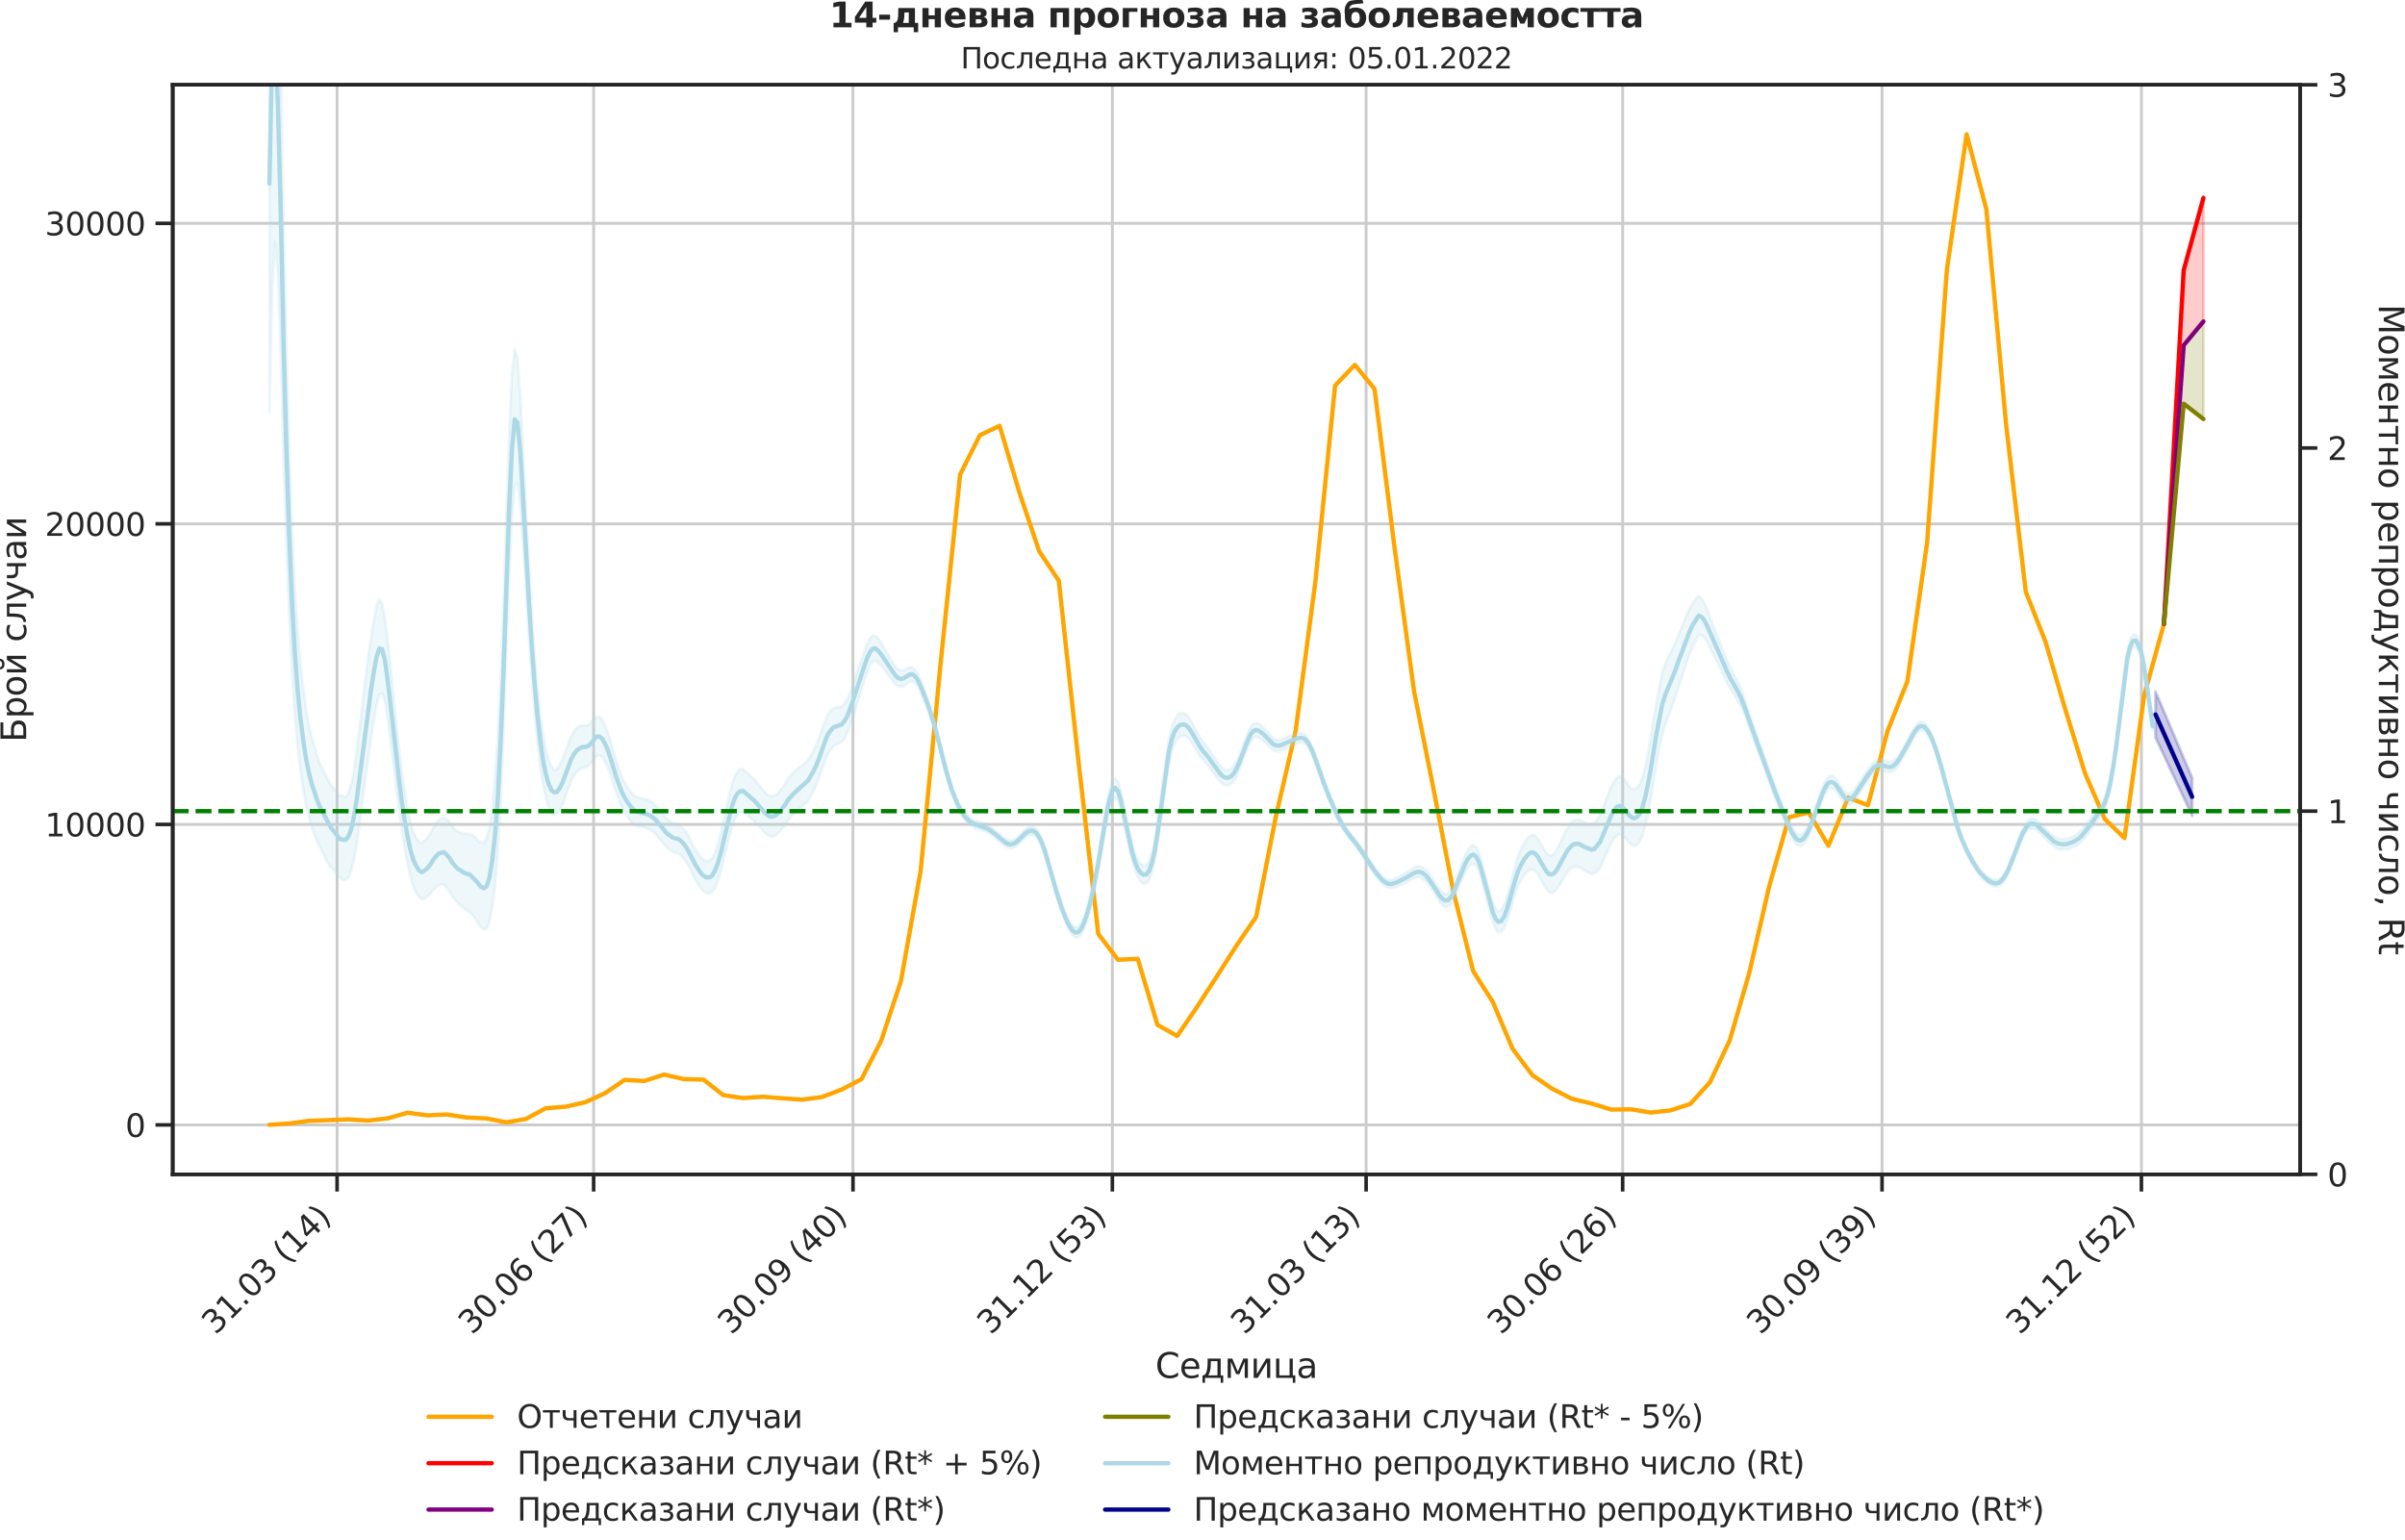 <?xml version="1.0" encoding="utf-8" standalone="no"?>
<!DOCTYPE svg PUBLIC "-//W3C//DTD SVG 1.1//EN"
  "http://www.w3.org/Graphics/SVG/1.1/DTD/svg11.dtd">
<svg xmlns:xlink="http://www.w3.org/1999/xlink" width="836.966pt" height="535.945pt" viewBox="0 0 836.966 535.945" xmlns="http://www.w3.org/2000/svg" version="1.1">
 <defs>
  <style type="text/css">*{stroke-linejoin: round; stroke-linecap: butt}</style>
 </defs>
 <g id="figure_1">
  <g id="patch_1">
   <path d="M 0 535.945 
L 836.966 535.945 
L 836.966 0 
L 0 0 
L 0 535.945 
z
" style="fill: none"/>
  </g>
  <g id="axes_1">
   <g id="patch_2">
    <path d="M 60.108 408.721 
L 800.467 408.721 
L 800.467 29.51 
L 60.108 29.51 
L 60.108 408.721 
z
" style="fill: none"/>
   </g>
   <g id="matplotlib.axis_1">
    <g id="xtick_1">
     <g id="line2d_1">
      <path d="M 117.307 408.721 
L 117.307 29.51 
" clip-path="url(#pcdb4d2f54a)" style="fill: none; stroke: #cccccc; stroke-linecap: round"/>
     </g>
     <g id="line2d_2">
      <defs>
       <path id="m0280f954b7" d="M 0 0 
L 0 6 
" style="stroke: #262626; stroke-width: 1.25"/>
      </defs>
      <g>
       <use xlink:href="#m0280f954b7" x="117.307" y="408.721" style="fill: #262626; stroke: #262626; stroke-width: 1.25"/>
      </g>
     </g>
     <g id="text_1">
      <!-- 31.03 (14) -->
      <g style="fill: #262626" transform="translate(74.983 464.838)rotate(-45)scale(0.11 -0.11)">
       <defs>
        <path id="DejaVuSans-33" d="M 2597 2516 
Q 3050 2419 3304 2112 
Q 3559 1806 3559 1356 
Q 3559 666 3084 287 
Q 2609 -91 1734 -91 
Q 1441 -91 1130 -33 
Q 819 25 488 141 
L 488 750 
Q 750 597 1062 519 
Q 1375 441 1716 441 
Q 2309 441 2620 675 
Q 2931 909 2931 1356 
Q 2931 1769 2642 2001 
Q 2353 2234 1838 2234 
L 1294 2234 
L 1294 2753 
L 1863 2753 
Q 2328 2753 2575 2939 
Q 2822 3125 2822 3475 
Q 2822 3834 2567 4026 
Q 2313 4219 1838 4219 
Q 1578 4219 1281 4162 
Q 984 4106 628 3988 
L 628 4550 
Q 988 4650 1302 4700 
Q 1616 4750 1894 4750 
Q 2613 4750 3031 4423 
Q 3450 4097 3450 3541 
Q 3450 3153 3228 2886 
Q 3006 2619 2597 2516 
z
" transform="scale(0.016)"/>
        <path id="DejaVuSans-31" d="M 794 531 
L 1825 531 
L 1825 4091 
L 703 3866 
L 703 4441 
L 1819 4666 
L 2450 4666 
L 2450 531 
L 3481 531 
L 3481 0 
L 794 0 
L 794 531 
z
" transform="scale(0.016)"/>
        <path id="DejaVuSans-2e" d="M 684 794 
L 1344 794 
L 1344 0 
L 684 0 
L 684 794 
z
" transform="scale(0.016)"/>
        <path id="DejaVuSans-30" d="M 2034 4250 
Q 1547 4250 1301 3770 
Q 1056 3291 1056 2328 
Q 1056 1369 1301 889 
Q 1547 409 2034 409 
Q 2525 409 2770 889 
Q 3016 1369 3016 2328 
Q 3016 3291 2770 3770 
Q 2525 4250 2034 4250 
z
M 2034 4750 
Q 2819 4750 3233 4129 
Q 3647 3509 3647 2328 
Q 3647 1150 3233 529 
Q 2819 -91 2034 -91 
Q 1250 -91 836 529 
Q 422 1150 422 2328 
Q 422 3509 836 4129 
Q 1250 4750 2034 4750 
z
" transform="scale(0.016)"/>
        <path id="DejaVuSans-20" transform="scale(0.016)"/>
        <path id="DejaVuSans-28" d="M 1984 4856 
Q 1566 4138 1362 3434 
Q 1159 2731 1159 2009 
Q 1159 1288 1364 580 
Q 1569 -128 1984 -844 
L 1484 -844 
Q 1016 -109 783 600 
Q 550 1309 550 2009 
Q 550 2706 781 3412 
Q 1013 4119 1484 4856 
L 1984 4856 
z
" transform="scale(0.016)"/>
        <path id="DejaVuSans-34" d="M 2419 4116 
L 825 1625 
L 2419 1625 
L 2419 4116 
z
M 2253 4666 
L 3047 4666 
L 3047 1625 
L 3713 1625 
L 3713 1100 
L 3047 1100 
L 3047 0 
L 2419 0 
L 2419 1100 
L 313 1100 
L 313 1709 
L 2253 4666 
z
" transform="scale(0.016)"/>
        <path id="DejaVuSans-29" d="M 513 4856 
L 1013 4856 
Q 1481 4119 1714 3412 
Q 1947 2706 1947 2009 
Q 1947 1309 1714 600 
Q 1481 -109 1013 -844 
L 513 -844 
Q 928 -128 1133 580 
Q 1338 1288 1338 2009 
Q 1338 2731 1133 3434 
Q 928 4138 513 4856 
z
" transform="scale(0.016)"/>
       </defs>
       <use xlink:href="#DejaVuSans-33"/>
       <use xlink:href="#DejaVuSans-31" x="63.623"/>
       <use xlink:href="#DejaVuSans-2e" x="127.246"/>
       <use xlink:href="#DejaVuSans-30" x="159.033"/>
       <use xlink:href="#DejaVuSans-33" x="222.656"/>
       <use xlink:href="#DejaVuSans-20" x="286.279"/>
       <use xlink:href="#DejaVuSans-28" x="318.066"/>
       <use xlink:href="#DejaVuSans-31" x="357.08"/>
       <use xlink:href="#DejaVuSans-34" x="420.703"/>
       <use xlink:href="#DejaVuSans-29" x="484.326"/>
      </g>
     </g>
    </g>
    <g id="xtick_2">
     <g id="line2d_3">
      <path d="M 206.59 408.721 
L 206.59 29.51 
" clip-path="url(#pcdb4d2f54a)" style="fill: none; stroke: #cccccc; stroke-linecap: round"/>
     </g>
     <g id="line2d_4">
      <g>
       <use xlink:href="#m0280f954b7" x="206.59" y="408.721" style="fill: #262626; stroke: #262626; stroke-width: 1.25"/>
      </g>
     </g>
     <g id="text_2">
      <!-- 30.06 (27) -->
      <g style="fill: #262626" transform="translate(164.266 464.838)rotate(-45)scale(0.11 -0.11)">
       <defs>
        <path id="DejaVuSans-36" d="M 2113 2584 
Q 1688 2584 1439 2293 
Q 1191 2003 1191 1497 
Q 1191 994 1439 701 
Q 1688 409 2113 409 
Q 2538 409 2786 701 
Q 3034 994 3034 1497 
Q 3034 2003 2786 2293 
Q 2538 2584 2113 2584 
z
M 3366 4563 
L 3366 3988 
Q 3128 4100 2886 4159 
Q 2644 4219 2406 4219 
Q 1781 4219 1451 3797 
Q 1122 3375 1075 2522 
Q 1259 2794 1537 2939 
Q 1816 3084 2150 3084 
Q 2853 3084 3261 2657 
Q 3669 2231 3669 1497 
Q 3669 778 3244 343 
Q 2819 -91 2113 -91 
Q 1303 -91 875 529 
Q 447 1150 447 2328 
Q 447 3434 972 4092 
Q 1497 4750 2381 4750 
Q 2619 4750 2861 4703 
Q 3103 4656 3366 4563 
z
" transform="scale(0.016)"/>
        <path id="DejaVuSans-32" d="M 1228 531 
L 3431 531 
L 3431 0 
L 469 0 
L 469 531 
Q 828 903 1448 1529 
Q 2069 2156 2228 2338 
Q 2531 2678 2651 2914 
Q 2772 3150 2772 3378 
Q 2772 3750 2511 3984 
Q 2250 4219 1831 4219 
Q 1534 4219 1204 4116 
Q 875 4013 500 3803 
L 500 4441 
Q 881 4594 1212 4672 
Q 1544 4750 1819 4750 
Q 2544 4750 2975 4387 
Q 3406 4025 3406 3419 
Q 3406 3131 3298 2873 
Q 3191 2616 2906 2266 
Q 2828 2175 2409 1742 
Q 1991 1309 1228 531 
z
" transform="scale(0.016)"/>
        <path id="DejaVuSans-37" d="M 525 4666 
L 3525 4666 
L 3525 4397 
L 1831 0 
L 1172 0 
L 2766 4134 
L 525 4134 
L 525 4666 
z
" transform="scale(0.016)"/>
       </defs>
       <use xlink:href="#DejaVuSans-33"/>
       <use xlink:href="#DejaVuSans-30" x="63.623"/>
       <use xlink:href="#DejaVuSans-2e" x="127.246"/>
       <use xlink:href="#DejaVuSans-30" x="159.033"/>
       <use xlink:href="#DejaVuSans-36" x="222.656"/>
       <use xlink:href="#DejaVuSans-20" x="286.279"/>
       <use xlink:href="#DejaVuSans-28" x="318.066"/>
       <use xlink:href="#DejaVuSans-32" x="357.08"/>
       <use xlink:href="#DejaVuSans-37" x="420.703"/>
       <use xlink:href="#DejaVuSans-29" x="484.326"/>
      </g>
     </g>
    </g>
    <g id="xtick_3">
     <g id="line2d_5">
      <path d="M 296.854 408.721 
L 296.854 29.51 
" clip-path="url(#pcdb4d2f54a)" style="fill: none; stroke: #cccccc; stroke-linecap: round"/>
     </g>
     <g id="line2d_6">
      <g>
       <use xlink:href="#m0280f954b7" x="296.854" y="408.721" style="fill: #262626; stroke: #262626; stroke-width: 1.25"/>
      </g>
     </g>
     <g id="text_3">
      <!-- 30.09 (40) -->
      <g style="fill: #262626" transform="translate(254.53 464.838)rotate(-45)scale(0.11 -0.11)">
       <defs>
        <path id="DejaVuSans-39" d="M 703 97 
L 703 672 
Q 941 559 1184 500 
Q 1428 441 1663 441 
Q 2288 441 2617 861 
Q 2947 1281 2994 2138 
Q 2813 1869 2534 1725 
Q 2256 1581 1919 1581 
Q 1219 1581 811 2004 
Q 403 2428 403 3163 
Q 403 3881 828 4315 
Q 1253 4750 1959 4750 
Q 2769 4750 3195 4129 
Q 3622 3509 3622 2328 
Q 3622 1225 3098 567 
Q 2575 -91 1691 -91 
Q 1453 -91 1209 -44 
Q 966 3 703 97 
z
M 1959 2075 
Q 2384 2075 2632 2365 
Q 2881 2656 2881 3163 
Q 2881 3666 2632 3958 
Q 2384 4250 1959 4250 
Q 1534 4250 1286 3958 
Q 1038 3666 1038 3163 
Q 1038 2656 1286 2365 
Q 1534 2075 1959 2075 
z
" transform="scale(0.016)"/>
       </defs>
       <use xlink:href="#DejaVuSans-33"/>
       <use xlink:href="#DejaVuSans-30" x="63.623"/>
       <use xlink:href="#DejaVuSans-2e" x="127.246"/>
       <use xlink:href="#DejaVuSans-30" x="159.033"/>
       <use xlink:href="#DejaVuSans-39" x="222.656"/>
       <use xlink:href="#DejaVuSans-20" x="286.279"/>
       <use xlink:href="#DejaVuSans-28" x="318.066"/>
       <use xlink:href="#DejaVuSans-34" x="357.08"/>
       <use xlink:href="#DejaVuSans-30" x="420.703"/>
       <use xlink:href="#DejaVuSans-29" x="484.326"/>
      </g>
     </g>
    </g>
    <g id="xtick_4">
     <g id="line2d_7">
      <path d="M 387.118 408.721 
L 387.118 29.51 
" clip-path="url(#pcdb4d2f54a)" style="fill: none; stroke: #cccccc; stroke-linecap: round"/>
     </g>
     <g id="line2d_8">
      <g>
       <use xlink:href="#m0280f954b7" x="387.118" y="408.721" style="fill: #262626; stroke: #262626; stroke-width: 1.25"/>
      </g>
     </g>
     <g id="text_4">
      <!-- 31.12 (53) -->
      <g style="fill: #262626" transform="translate(344.794 464.838)rotate(-45)scale(0.11 -0.11)">
       <defs>
        <path id="DejaVuSans-35" d="M 691 4666 
L 3169 4666 
L 3169 4134 
L 1269 4134 
L 1269 2991 
Q 1406 3038 1543 3061 
Q 1681 3084 1819 3084 
Q 2600 3084 3056 2656 
Q 3513 2228 3513 1497 
Q 3513 744 3044 326 
Q 2575 -91 1722 -91 
Q 1428 -91 1123 -41 
Q 819 9 494 109 
L 494 744 
Q 775 591 1075 516 
Q 1375 441 1709 441 
Q 2250 441 2565 725 
Q 2881 1009 2881 1497 
Q 2881 1984 2565 2268 
Q 2250 2553 1709 2553 
Q 1456 2553 1204 2497 
Q 953 2441 691 2322 
L 691 4666 
z
" transform="scale(0.016)"/>
       </defs>
       <use xlink:href="#DejaVuSans-33"/>
       <use xlink:href="#DejaVuSans-31" x="63.623"/>
       <use xlink:href="#DejaVuSans-2e" x="127.246"/>
       <use xlink:href="#DejaVuSans-31" x="159.033"/>
       <use xlink:href="#DejaVuSans-32" x="222.656"/>
       <use xlink:href="#DejaVuSans-20" x="286.279"/>
       <use xlink:href="#DejaVuSans-28" x="318.066"/>
       <use xlink:href="#DejaVuSans-35" x="357.08"/>
       <use xlink:href="#DejaVuSans-33" x="420.703"/>
       <use xlink:href="#DejaVuSans-29" x="484.326"/>
      </g>
     </g>
    </g>
    <g id="xtick_5">
     <g id="line2d_9">
      <path d="M 475.419 408.721 
L 475.419 29.51 
" clip-path="url(#pcdb4d2f54a)" style="fill: none; stroke: #cccccc; stroke-linecap: round"/>
     </g>
     <g id="line2d_10">
      <g>
       <use xlink:href="#m0280f954b7" x="475.419" y="408.721" style="fill: #262626; stroke: #262626; stroke-width: 1.25"/>
      </g>
     </g>
     <g id="text_5">
      <!-- 31.03 (13) -->
      <g style="fill: #262626" transform="translate(433.095 464.838)rotate(-45)scale(0.11 -0.11)">
       <use xlink:href="#DejaVuSans-33"/>
       <use xlink:href="#DejaVuSans-31" x="63.623"/>
       <use xlink:href="#DejaVuSans-2e" x="127.246"/>
       <use xlink:href="#DejaVuSans-30" x="159.033"/>
       <use xlink:href="#DejaVuSans-33" x="222.656"/>
       <use xlink:href="#DejaVuSans-20" x="286.279"/>
       <use xlink:href="#DejaVuSans-28" x="318.066"/>
       <use xlink:href="#DejaVuSans-31" x="357.08"/>
       <use xlink:href="#DejaVuSans-33" x="420.703"/>
       <use xlink:href="#DejaVuSans-29" x="484.326"/>
      </g>
     </g>
    </g>
    <g id="xtick_6">
     <g id="line2d_11">
      <path d="M 564.702 408.721 
L 564.702 29.51 
" clip-path="url(#pcdb4d2f54a)" style="fill: none; stroke: #cccccc; stroke-linecap: round"/>
     </g>
     <g id="line2d_12">
      <g>
       <use xlink:href="#m0280f954b7" x="564.702" y="408.721" style="fill: #262626; stroke: #262626; stroke-width: 1.25"/>
      </g>
     </g>
     <g id="text_6">
      <!-- 30.06 (26) -->
      <g style="fill: #262626" transform="translate(522.378 464.838)rotate(-45)scale(0.11 -0.11)">
       <use xlink:href="#DejaVuSans-33"/>
       <use xlink:href="#DejaVuSans-30" x="63.623"/>
       <use xlink:href="#DejaVuSans-2e" x="127.246"/>
       <use xlink:href="#DejaVuSans-30" x="159.033"/>
       <use xlink:href="#DejaVuSans-36" x="222.656"/>
       <use xlink:href="#DejaVuSans-20" x="286.279"/>
       <use xlink:href="#DejaVuSans-28" x="318.066"/>
       <use xlink:href="#DejaVuSans-32" x="357.08"/>
       <use xlink:href="#DejaVuSans-36" x="420.703"/>
       <use xlink:href="#DejaVuSans-29" x="484.326"/>
      </g>
     </g>
    </g>
    <g id="xtick_7">
     <g id="line2d_13">
      <path d="M 654.966 408.721 
L 654.966 29.51 
" clip-path="url(#pcdb4d2f54a)" style="fill: none; stroke: #cccccc; stroke-linecap: round"/>
     </g>
     <g id="line2d_14">
      <g>
       <use xlink:href="#m0280f954b7" x="654.966" y="408.721" style="fill: #262626; stroke: #262626; stroke-width: 1.25"/>
      </g>
     </g>
     <g id="text_7">
      <!-- 30.09 (39) -->
      <g style="fill: #262626" transform="translate(612.642 464.838)rotate(-45)scale(0.11 -0.11)">
       <use xlink:href="#DejaVuSans-33"/>
       <use xlink:href="#DejaVuSans-30" x="63.623"/>
       <use xlink:href="#DejaVuSans-2e" x="127.246"/>
       <use xlink:href="#DejaVuSans-30" x="159.033"/>
       <use xlink:href="#DejaVuSans-39" x="222.656"/>
       <use xlink:href="#DejaVuSans-20" x="286.279"/>
       <use xlink:href="#DejaVuSans-28" x="318.066"/>
       <use xlink:href="#DejaVuSans-33" x="357.08"/>
       <use xlink:href="#DejaVuSans-39" x="420.703"/>
       <use xlink:href="#DejaVuSans-29" x="484.326"/>
      </g>
     </g>
    </g>
    <g id="xtick_8">
     <g id="line2d_15">
      <path d="M 745.23 408.721 
L 745.23 29.51 
" clip-path="url(#pcdb4d2f54a)" style="fill: none; stroke: #cccccc; stroke-linecap: round"/>
     </g>
     <g id="line2d_16">
      <g>
       <use xlink:href="#m0280f954b7" x="745.23" y="408.721" style="fill: #262626; stroke: #262626; stroke-width: 1.25"/>
      </g>
     </g>
     <g id="text_8">
      <!-- 31.12 (52) -->
      <g style="fill: #262626" transform="translate(702.906 464.838)rotate(-45)scale(0.11 -0.11)">
       <use xlink:href="#DejaVuSans-33"/>
       <use xlink:href="#DejaVuSans-31" x="63.623"/>
       <use xlink:href="#DejaVuSans-2e" x="127.246"/>
       <use xlink:href="#DejaVuSans-31" x="159.033"/>
       <use xlink:href="#DejaVuSans-32" x="222.656"/>
       <use xlink:href="#DejaVuSans-20" x="286.279"/>
       <use xlink:href="#DejaVuSans-28" x="318.066"/>
       <use xlink:href="#DejaVuSans-35" x="357.08"/>
       <use xlink:href="#DejaVuSans-32" x="420.703"/>
       <use xlink:href="#DejaVuSans-29" x="484.326"/>
      </g>
     </g>
    </g>
    <g id="text_9">
     <!-- Седмица -->
     <g style="fill: #262626" transform="translate(402.072 479.573)scale(0.12 -0.12)">
      <defs>
       <path id="DejaVuSans-421" d="M 4122 4306 
L 4122 3641 
Q 3803 3938 3442 4084 
Q 3081 4231 2675 4231 
Q 1875 4231 1450 3742 
Q 1025 3253 1025 2328 
Q 1025 1406 1450 917 
Q 1875 428 2675 428 
Q 3081 428 3442 575 
Q 3803 722 4122 1019 
L 4122 359 
Q 3791 134 3420 21 
Q 3050 -91 2638 -91 
Q 1578 -91 968 557 
Q 359 1206 359 2328 
Q 359 3453 968 4101 
Q 1578 4750 2638 4750 
Q 3056 4750 3426 4639 
Q 3797 4528 4122 4306 
z
" transform="scale(0.016)"/>
       <path id="DejaVuSans-435" d="M 3597 1894 
L 3597 1613 
L 953 1613 
Q 991 1019 1311 708 
Q 1631 397 2203 397 
Q 2534 397 2845 478 
Q 3156 559 3463 722 
L 3463 178 
Q 3153 47 2828 -22 
Q 2503 -91 2169 -91 
Q 1331 -91 842 396 
Q 353 884 353 1716 
Q 353 2575 817 3079 
Q 1281 3584 2069 3584 
Q 2775 3584 3186 3129 
Q 3597 2675 3597 1894 
z
M 3022 2063 
Q 3016 2534 2758 2815 
Q 2500 3097 2075 3097 
Q 1594 3097 1305 2825 
Q 1016 2553 972 2059 
L 3022 2063 
z
" transform="scale(0.016)"/>
       <path id="DejaVuSans-434" d="M 1384 459 
L 3053 459 
L 3053 3041 
L 1844 3041 
L 1844 2603 
Q 1844 1316 1475 628 
L 1384 459 
z
M 550 459 
Q 834 584 959 850 
Q 1266 1509 1266 2838 
L 1266 3500 
L 3631 3500 
L 3631 459 
L 4091 459 
L 4091 -884 
L 3631 -884 
L 3631 0 
L 794 0 
L 794 -884 
L 334 -884 
L 334 459 
L 550 459 
z
" transform="scale(0.016)"/>
       <path id="DejaVuSans-43c" d="M 581 3500 
L 1422 3500 
L 2416 1156 
L 3413 3500 
L 4247 3500 
L 4247 0 
L 3669 0 
L 3669 2950 
L 2703 672 
L 2128 672 
L 1159 2950 
L 1159 0 
L 581 0 
L 581 3500 
z
" transform="scale(0.016)"/>
       <path id="DejaVuSans-438" d="M 3578 3500 
L 3578 0 
L 3006 0 
L 3006 2809 
L 1319 0 
L 581 0 
L 581 3500 
L 1153 3500 
L 1153 697 
L 2838 3500 
L 3578 3500 
z
" transform="scale(0.016)"/>
       <path id="DejaVuSans-446" d="M 3603 0 
L 581 0 
L 581 3500 
L 1159 3500 
L 1159 459 
L 3025 459 
L 3025 3500 
L 3603 3500 
L 3603 459 
L 4063 459 
L 4063 -884 
L 3603 -884 
L 3603 0 
z
" transform="scale(0.016)"/>
       <path id="DejaVuSans-430" d="M 2194 1759 
Q 1497 1759 1228 1600 
Q 959 1441 959 1056 
Q 959 750 1161 570 
Q 1363 391 1709 391 
Q 2188 391 2477 730 
Q 2766 1069 2766 1631 
L 2766 1759 
L 2194 1759 
z
M 3341 1997 
L 3341 0 
L 2766 0 
L 2766 531 
Q 2569 213 2275 61 
Q 1981 -91 1556 -91 
Q 1019 -91 701 211 
Q 384 513 384 1019 
Q 384 1609 779 1909 
Q 1175 2209 1959 2209 
L 2766 2209 
L 2766 2266 
Q 2766 2663 2505 2880 
Q 2244 3097 1772 3097 
Q 1472 3097 1187 3025 
Q 903 2953 641 2809 
L 641 3341 
Q 956 3463 1253 3523 
Q 1550 3584 1831 3584 
Q 2591 3584 2966 3190 
Q 3341 2797 3341 1997 
z
" transform="scale(0.016)"/>
      </defs>
      <use xlink:href="#DejaVuSans-421"/>
      <use xlink:href="#DejaVuSans-435" x="69.824"/>
      <use xlink:href="#DejaVuSans-434" x="131.348"/>
      <use xlink:href="#DejaVuSans-43c" x="200.488"/>
      <use xlink:href="#DejaVuSans-438" x="275.928"/>
      <use xlink:href="#DejaVuSans-446" x="340.918"/>
      <use xlink:href="#DejaVuSans-430" x="408.984"/>
     </g>
    </g>
   </g>
   <g id="matplotlib.axis_2">
    <g id="ytick_1">
     <g id="line2d_17">
      <path d="M 60.108 391.526 
L 800.467 391.526 
" clip-path="url(#pcdb4d2f54a)" style="fill: none; stroke: #cccccc; stroke-linecap: round"/>
     </g>
     <g id="line2d_18">
      <defs>
       <path id="m79d5788c2d" d="M 0 0 
L -6 0 
" style="stroke: #262626; stroke-width: 1.25"/>
      </defs>
      <g>
       <use xlink:href="#m79d5788c2d" x="60.108" y="391.526" style="fill: #262626; stroke: #262626; stroke-width: 1.25"/>
      </g>
     </g>
     <g id="text_10">
      <!-- 0 -->
      <g style="fill: #262626" transform="translate(43.609 395.705)scale(0.11 -0.11)">
       <use xlink:href="#DejaVuSans-30"/>
      </g>
     </g>
    </g>
    <g id="ytick_2">
     <g id="line2d_19">
      <path d="M 60.108 286.927 
L 800.467 286.927 
" clip-path="url(#pcdb4d2f54a)" style="fill: none; stroke: #cccccc; stroke-linecap: round"/>
     </g>
     <g id="line2d_20">
      <g>
       <use xlink:href="#m79d5788c2d" x="60.108" y="286.927" style="fill: #262626; stroke: #262626; stroke-width: 1.25"/>
      </g>
     </g>
     <g id="text_11">
      <!-- 10000 -->
      <g style="fill: #262626" transform="translate(15.614 291.106)scale(0.11 -0.11)">
       <use xlink:href="#DejaVuSans-31"/>
       <use xlink:href="#DejaVuSans-30" x="63.623"/>
       <use xlink:href="#DejaVuSans-30" x="127.246"/>
       <use xlink:href="#DejaVuSans-30" x="190.869"/>
       <use xlink:href="#DejaVuSans-30" x="254.492"/>
      </g>
     </g>
    </g>
    <g id="ytick_3">
     <g id="line2d_21">
      <path d="M 60.108 182.328 
L 800.467 182.328 
" clip-path="url(#pcdb4d2f54a)" style="fill: none; stroke: #cccccc; stroke-linecap: round"/>
     </g>
     <g id="line2d_22">
      <g>
       <use xlink:href="#m79d5788c2d" x="60.108" y="182.328" style="fill: #262626; stroke: #262626; stroke-width: 1.25"/>
      </g>
     </g>
     <g id="text_12">
      <!-- 20000 -->
      <g style="fill: #262626" transform="translate(15.614 186.507)scale(0.11 -0.11)">
       <use xlink:href="#DejaVuSans-32"/>
       <use xlink:href="#DejaVuSans-30" x="63.623"/>
       <use xlink:href="#DejaVuSans-30" x="127.246"/>
       <use xlink:href="#DejaVuSans-30" x="190.869"/>
       <use xlink:href="#DejaVuSans-30" x="254.492"/>
      </g>
     </g>
    </g>
    <g id="ytick_4">
     <g id="line2d_23">
      <path d="M 60.108 77.729 
L 800.467 77.729 
" clip-path="url(#pcdb4d2f54a)" style="fill: none; stroke: #cccccc; stroke-linecap: round"/>
     </g>
     <g id="line2d_24">
      <g>
       <use xlink:href="#m79d5788c2d" x="60.108" y="77.729" style="fill: #262626; stroke: #262626; stroke-width: 1.25"/>
      </g>
     </g>
     <g id="text_13">
      <!-- 30000 -->
      <g style="fill: #262626" transform="translate(15.614 81.908)scale(0.11 -0.11)">
       <use xlink:href="#DejaVuSans-33"/>
       <use xlink:href="#DejaVuSans-30" x="63.623"/>
       <use xlink:href="#DejaVuSans-30" x="127.246"/>
       <use xlink:href="#DejaVuSans-30" x="190.869"/>
       <use xlink:href="#DejaVuSans-30" x="254.492"/>
      </g>
     </g>
    </g>
    <g id="text_14">
     <!-- Брой случаи -->
     <g style="fill: #262626" transform="translate(9.118 258.325)rotate(-90)scale(0.12 -0.12)">
      <defs>
       <path id="DejaVuSans-411" d="M 3272 1372 
Q 3272 1806 3026 2017 
Q 2781 2228 2272 2228 
L 1259 2228 
L 1259 519 
L 2272 519 
Q 2781 519 3026 730 
Q 3272 941 3272 1372 
z
M 3609 4666 
L 3609 4147 
L 1259 4147 
L 1259 2747 
L 2303 2747 
Q 3088 2747 3513 2406 
Q 3938 2066 3938 1372 
Q 3938 681 3527 340 
Q 3116 0 2303 0 
L 628 0 
L 628 4666 
L 3609 4666 
z
" transform="scale(0.016)"/>
       <path id="DejaVuSans-440" d="M 1159 525 
L 1159 -1331 
L 581 -1331 
L 581 3500 
L 1159 3500 
L 1159 2969 
Q 1341 3281 1617 3432 
Q 1894 3584 2278 3584 
Q 2916 3584 3314 3078 
Q 3713 2572 3713 1747 
Q 3713 922 3314 415 
Q 2916 -91 2278 -91 
Q 1894 -91 1617 61 
Q 1341 213 1159 525 
z
M 3116 1747 
Q 3116 2381 2855 2742 
Q 2594 3103 2138 3103 
Q 1681 3103 1420 2742 
Q 1159 2381 1159 1747 
Q 1159 1113 1420 752 
Q 1681 391 2138 391 
Q 2594 391 2855 752 
Q 3116 1113 3116 1747 
z
" transform="scale(0.016)"/>
       <path id="DejaVuSans-43e" d="M 1959 3097 
Q 1497 3097 1228 2736 
Q 959 2375 959 1747 
Q 959 1119 1226 758 
Q 1494 397 1959 397 
Q 2419 397 2687 759 
Q 2956 1122 2956 1747 
Q 2956 2369 2687 2733 
Q 2419 3097 1959 3097 
z
M 1959 3584 
Q 2709 3584 3137 3096 
Q 3566 2609 3566 1747 
Q 3566 888 3137 398 
Q 2709 -91 1959 -91 
Q 1206 -91 779 398 
Q 353 888 353 1747 
Q 353 2609 779 3096 
Q 1206 3584 1959 3584 
z
" transform="scale(0.016)"/>
       <path id="DejaVuSans-439" d="M 3578 3500 
L 3578 0 
L 3006 0 
L 3006 2809 
L 1319 0 
L 581 0 
L 581 3500 
L 1153 3500 
L 1153 697 
L 2838 3500 
L 3578 3500 
z
M 1102 4833 
L 1471 4833 
Q 1505 4599 1656 4481 
Q 1808 4364 2080 4364 
Q 2349 4364 2499 4480 
Q 2649 4596 2689 4833 
L 3058 4833 
Q 3027 4386 2780 4161 
Q 2533 3936 2080 3936 
Q 1627 3936 1380 4161 
Q 1133 4386 1102 4833 
z
" transform="scale(0.016)"/>
       <path id="DejaVuSans-441" d="M 3122 3366 
L 3122 2828 
Q 2878 2963 2633 3030 
Q 2388 3097 2138 3097 
Q 1578 3097 1268 2742 
Q 959 2388 959 1747 
Q 959 1106 1268 751 
Q 1578 397 2138 397 
Q 2388 397 2633 464 
Q 2878 531 3122 666 
L 3122 134 
Q 2881 22 2623 -34 
Q 2366 -91 2075 -91 
Q 1284 -91 818 406 
Q 353 903 353 1747 
Q 353 2603 823 3093 
Q 1294 3584 2113 3584 
Q 2378 3584 2631 3529 
Q 2884 3475 3122 3366 
z
" transform="scale(0.016)"/>
       <path id="DejaVuSans-43b" d="M 238 0 
L 238 478 
Q 806 566 981 959 
Q 1194 1513 1194 2928 
L 1194 3500 
L 3559 3500 
L 3559 0 
L 2984 0 
L 2984 3041 
L 1769 3041 
L 1769 2694 
Q 1769 1344 1494 738 
Q 1200 91 238 0 
z
" transform="scale(0.016)"/>
       <path id="DejaVuSans-443" d="M 2059 -325 
Q 1816 -950 1584 -1140 
Q 1353 -1331 966 -1331 
L 506 -1331 
L 506 -850 
L 844 -850 
Q 1081 -850 1212 -737 
Q 1344 -625 1503 -206 
L 1606 56 
L 191 3500 
L 800 3500 
L 1894 763 
L 2988 3500 
L 3597 3500 
L 2059 -325 
z
" transform="scale(0.016)"/>
       <path id="DejaVuSans-447" d="M 2625 0 
L 2625 1472 
L 1553 1472 
Q 1075 1472 756 1769 
Q 469 2038 469 2613 
L 469 3500 
L 1044 3500 
L 1044 2666 
Q 1044 2300 1206 2116 
Q 1372 1931 1697 1931 
L 2625 1931 
L 2625 3500 
L 3200 3500 
L 3200 0 
L 2625 0 
z
" transform="scale(0.016)"/>
      </defs>
      <use xlink:href="#DejaVuSans-411"/>
      <use xlink:href="#DejaVuSans-440" x="68.604"/>
      <use xlink:href="#DejaVuSans-43e" x="132.08"/>
      <use xlink:href="#DejaVuSans-439" x="193.262"/>
      <use xlink:href="#DejaVuSans-20" x="258.252"/>
      <use xlink:href="#DejaVuSans-441" x="290.039"/>
      <use xlink:href="#DejaVuSans-43b" x="345.02"/>
      <use xlink:href="#DejaVuSans-443" x="408.936"/>
      <use xlink:href="#DejaVuSans-447" x="468.115"/>
      <use xlink:href="#DejaVuSans-430" x="527.197"/>
      <use xlink:href="#DejaVuSans-438" x="588.477"/>
     </g>
    </g>
   </g>
   <g id="PolyCollection_1">
    <defs>
     <path id="mc8fd2bc139" d="M 753.079 -318.79 
L 753.079 -318.79 
L 759.947 -441.856 
L 766.815 -467.072 
L 766.815 -424.068 
L 766.815 -424.068 
L 759.947 -415.769 
L 753.079 -318.79 
z
" style="stroke: #ff0000; stroke-opacity: 0.2"/>
    </defs>
    <g clip-path="url(#pcdb4d2f54a)">
     <use xlink:href="#mc8fd2bc139" x="0" y="535.945" style="fill: #ff0000; fill-opacity: 0.2; stroke: #ff0000; stroke-opacity: 0.2"/>
    </g>
   </g>
   <g id="PolyCollection_2">
    <defs>
     <path id="mf93924c761" d="M 753.079 -318.79 
L 753.079 -318.79 
L 759.947 -415.769 
L 766.815 -424.068 
L 766.815 -390.094 
L 766.815 -390.094 
L 759.947 -395.435 
L 753.079 -318.79 
z
" style="stroke: #808000; stroke-opacity: 0.2"/>
    </defs>
    <g clip-path="url(#pcdb4d2f54a)">
     <use xlink:href="#mf93924c761" x="0" y="535.945" style="fill: #808000; fill-opacity: 0.2; stroke: #808000; stroke-opacity: 0.2"/>
    </g>
   </g>
   <g id="line2d_25">
    <path d="M 93.76 391.484 
L 100.628 391.034 
L 107.496 390.103 
L 114.364 389.863 
L 121.232 389.591 
L 128.1 390.02 
L 134.968 389.235 
L 141.836 387.279 
L 148.703 388.2 
L 155.571 387.896 
L 162.439 388.953 
L 169.307 389.267 
L 176.175 390.626 
L 183.043 389.455 
L 189.911 385.721 
L 196.779 385.187 
L 203.647 383.65 
L 210.515 380.522 
L 217.382 375.857 
L 224.25 376.223 
L 231.118 374.016 
L 237.986 375.585 
L 244.854 375.763 
L 251.722 381.171 
L 258.59 382.175 
L 265.458 381.725 
L 272.326 382.258 
L 279.194 382.729 
L 286.062 381.819 
L 292.929 379.204 
L 299.797 375.616 
L 306.665 362.228 
L 313.533 341.433 
L 320.401 303.098 
L 327.269 231.678 
L 334.137 165.163 
L 341.005 151.471 
L 347.873 148.208 
L 354.741 171.345 
L 361.608 191.773 
L 368.476 202.118 
L 375.344 265.202 
L 382.212 325.053 
L 389.08 334.038 
L 395.948 333.724 
L 402.816 356.694 
L 409.684 360.565 
L 416.552 350.502 
L 423.42 339.917 
L 430.288 329.143 
L 437.155 319.112 
L 444.023 284.134 
L 450.891 254.449 
L 457.759 202.547 
L 464.627 134.192 
L 471.495 126.995 
L 478.363 135.374 
L 485.231 189.943 
L 492.099 240.569 
L 498.967 275.034 
L 505.834 310.504 
L 512.702 338.024 
L 519.57 348.849 
L 526.438 365.125 
L 533.306 374.204 
L 540.174 378.922 
L 547.042 382.447 
L 553.91 384.089 
L 560.778 386.191 
L 567.646 386.097 
L 574.513 387.216 
L 581.381 386.463 
L 588.249 384.214 
L 595.117 376.621 
L 601.985 362.039 
L 608.853 338.295 
L 615.721 308.38 
L 622.589 284.448 
L 629.457 282.774 
L 636.325 294.353 
L 643.193 277.586 
L 650.06 280.264 
L 656.928 254.334 
L 663.796 237.138 
L 670.664 188.834 
L 677.532 93.9 
L 684.4 46.747 
L 691.268 72.802 
L 698.136 147.674 
L 705.004 206.009 
L 711.872 223.404 
L 718.739 246.907 
L 725.607 269.124 
L 732.475 285.034 
L 739.343 291.686 
L 746.211 241.928 
L 753.079 217.154 
" clip-path="url(#pcdb4d2f54a)" style="fill: none; stroke: #ffa500; stroke-width: 1.5; stroke-linecap: round"/>
   </g>
   <g id="line2d_26">
    <path d="M 753.079 217.154 
L 759.947 94.088 
L 766.815 68.873 
" clip-path="url(#pcdb4d2f54a)" style="fill: none; stroke: #ff0000; stroke-width: 1.5; stroke-linecap: round"/>
   </g>
   <g id="line2d_27">
    <path d="M 753.079 217.154 
L 759.947 120.175 
L 766.815 111.877 
" clip-path="url(#pcdb4d2f54a)" style="fill: none; stroke: #800080; stroke-width: 1.5; stroke-linecap: round"/>
   </g>
   <g id="line2d_28">
    <path d="M 753.079 217.154 
L 759.947 140.509 
L 766.815 145.851 
" clip-path="url(#pcdb4d2f54a)" style="fill: none; stroke: #808000; stroke-width: 1.5; stroke-linecap: round"/>
   </g>
   <g id="patch_3">
    <path d="M 60.108 408.721 
L 60.108 29.51 
" style="fill: none; stroke: #262626; stroke-width: 1.25; stroke-linejoin: miter; stroke-linecap: square"/>
   </g>
   <g id="patch_4">
    <path d="M 800.467 408.721 
L 800.467 29.51 
" style="fill: none; stroke: #262626; stroke-width: 1.25; stroke-linejoin: miter; stroke-linecap: square"/>
   </g>
   <g id="patch_5">
    <path d="M 60.108 408.721 
L 800.467 408.721 
" style="fill: none; stroke: #262626; stroke-width: 1.25; stroke-linejoin: miter; stroke-linecap: square"/>
   </g>
   <g id="patch_6">
    <path d="M 60.108 29.51 
L 800.467 29.51 
" style="fill: none; stroke: #262626; stroke-width: 1.25; stroke-linejoin: miter; stroke-linecap: square"/>
   </g>
   <g id="text_15">
    <!-- Последна актуализация: 05.01.2022 -->
    <g style="fill: #262626" transform="translate(334.356 23.822)scale(0.1 -0.1)">
     <defs>
      <path id="DejaVuSans-41f" d="M 4184 4666 
L 4184 0 
L 3553 0 
L 3553 4134 
L 1259 4134 
L 1259 0 
L 628 0 
L 628 4666 
L 4184 4666 
z
" transform="scale(0.016)"/>
      <path id="DejaVuSans-43d" d="M 581 3500 
L 1159 3500 
L 1159 2072 
L 3025 2072 
L 3025 3500 
L 3603 3500 
L 3603 0 
L 3025 0 
L 3025 1613 
L 1159 1613 
L 1159 0 
L 581 0 
L 581 3500 
z
" transform="scale(0.016)"/>
      <path id="DejaVuSans-43a" d="M 581 3500 
L 1153 3500 
L 1153 1856 
L 2775 3500 
L 3481 3500 
L 2144 2147 
L 3653 0 
L 3009 0 
L 1769 1766 
L 1153 1141 
L 1153 0 
L 581 0 
L 581 3500 
z
" transform="scale(0.016)"/>
      <path id="DejaVuSans-442" d="M 188 3500 
L 3541 3500 
L 3541 3041 
L 2147 3041 
L 2147 0 
L 1581 0 
L 1581 3041 
L 188 3041 
L 188 3500 
z
" transform="scale(0.016)"/>
      <path id="DejaVuSans-437" d="M 2206 1888 
Q 2594 1813 2809 1584 
Q 3025 1356 3025 1019 
Q 3025 478 2622 193 
Q 2219 -91 1475 -91 
Q 1225 -91 961 -47 
Q 697 -3 416 84 
L 416 619 
Q 638 503 903 445 
Q 1169 388 1459 388 
Q 1931 388 2195 563 
Q 2459 738 2459 1019 
Q 2459 1294 2225 1461 
Q 1991 1628 1563 1628 
L 1100 1628 
L 1100 2103 
L 1584 2103 
Q 1947 2103 2158 2242 
Q 2369 2381 2369 2600 
Q 2369 2800 2151 2944 
Q 1934 3088 1563 3088 
Q 1341 3088 1089 3047 
Q 838 3006 534 2916 
L 534 3438 
Q 841 3513 1106 3550 
Q 1372 3588 1609 3588 
Q 2222 3588 2576 3342 
Q 2931 3097 2931 2656 
Q 2931 2366 2743 2164 
Q 2556 1963 2206 1888 
z
" transform="scale(0.016)"/>
      <path id="DejaVuSans-44f" d="M 1181 2491 
Q 1181 2231 1381 2084 
Q 1581 1938 1953 1938 
L 2728 1938 
L 2728 3041 
L 1953 3041 
Q 1581 3041 1381 2897 
Q 1181 2753 1181 2491 
z
M 363 0 
L 1431 1534 
Q 1069 1616 828 1830 
Q 588 2044 588 2491 
Q 588 2997 923 3248 
Q 1259 3500 1938 3500 
L 3306 3500 
L 3306 0 
L 2728 0 
L 2728 1478 
L 2013 1478 
L 981 0 
L 363 0 
z
" transform="scale(0.016)"/>
      <path id="DejaVuSans-3a" d="M 750 794 
L 1409 794 
L 1409 0 
L 750 0 
L 750 794 
z
M 750 3309 
L 1409 3309 
L 1409 2516 
L 750 2516 
L 750 3309 
z
" transform="scale(0.016)"/>
     </defs>
     <use xlink:href="#DejaVuSans-41f"/>
     <use xlink:href="#DejaVuSans-43e" x="75.195"/>
     <use xlink:href="#DejaVuSans-441" x="136.377"/>
     <use xlink:href="#DejaVuSans-43b" x="191.357"/>
     <use xlink:href="#DejaVuSans-435" x="255.273"/>
     <use xlink:href="#DejaVuSans-434" x="316.797"/>
     <use xlink:href="#DejaVuSans-43d" x="385.938"/>
     <use xlink:href="#DejaVuSans-430" x="451.318"/>
     <use xlink:href="#DejaVuSans-20" x="512.598"/>
     <use xlink:href="#DejaVuSans-430" x="544.385"/>
     <use xlink:href="#DejaVuSans-43a" x="605.664"/>
     <use xlink:href="#DejaVuSans-442" x="666.064"/>
     <use xlink:href="#DejaVuSans-443" x="724.316"/>
     <use xlink:href="#DejaVuSans-430" x="783.496"/>
     <use xlink:href="#DejaVuSans-43b" x="844.775"/>
     <use xlink:href="#DejaVuSans-438" x="908.691"/>
     <use xlink:href="#DejaVuSans-437" x="973.682"/>
     <use xlink:href="#DejaVuSans-430" x="1026.855"/>
     <use xlink:href="#DejaVuSans-446" x="1088.135"/>
     <use xlink:href="#DejaVuSans-438" x="1156.201"/>
     <use xlink:href="#DejaVuSans-44f" x="1221.191"/>
     <use xlink:href="#DejaVuSans-3a" x="1281.348"/>
     <use xlink:href="#DejaVuSans-20" x="1315.039"/>
     <use xlink:href="#DejaVuSans-30" x="1346.826"/>
     <use xlink:href="#DejaVuSans-35" x="1410.449"/>
     <use xlink:href="#DejaVuSans-2e" x="1474.072"/>
     <use xlink:href="#DejaVuSans-30" x="1505.859"/>
     <use xlink:href="#DejaVuSans-31" x="1569.482"/>
     <use xlink:href="#DejaVuSans-2e" x="1633.105"/>
     <use xlink:href="#DejaVuSans-32" x="1664.893"/>
     <use xlink:href="#DejaVuSans-30" x="1728.516"/>
     <use xlink:href="#DejaVuSans-32" x="1792.139"/>
     <use xlink:href="#DejaVuSans-32" x="1855.762"/>
    </g>
   </g>
   <g id="text_16">
    <!-- 14-дневна прогноза на заболеваемостта -->
    <g style="fill: #262626" transform="translate(288.619 9.51)scale(0.12 -0.12)">
     <defs>
      <path id="DejaVuSans-Bold-31" d="M 750 831 
L 1813 831 
L 1813 3847 
L 722 3622 
L 722 4441 
L 1806 4666 
L 2950 4666 
L 2950 831 
L 4013 831 
L 4013 0 
L 750 0 
L 750 831 
z
" transform="scale(0.016)"/>
      <path id="DejaVuSans-Bold-34" d="M 2356 3675 
L 1038 1722 
L 2356 1722 
L 2356 3675 
z
M 2156 4666 
L 3494 4666 
L 3494 1722 
L 4159 1722 
L 4159 850 
L 3494 850 
L 3494 0 
L 2356 0 
L 2356 850 
L 288 850 
L 288 1881 
L 2156 4666 
z
" transform="scale(0.016)"/>
      <path id="DejaVuSans-Bold-2d" d="M 347 2297 
L 2309 2297 
L 2309 1388 
L 347 1388 
L 347 2297 
z
" transform="scale(0.016)"/>
      <path id="DejaVuSans-Bold-434" d="M 547 800 
Q 903 919 1053 1314 
Q 1203 1709 1203 2838 
L 1203 3500 
L 4228 3500 
L 4228 800 
L 4809 800 
L 4809 -884 
L 4009 -884 
L 4009 0 
L 1159 0 
L 1159 -884 
L 359 -884 
L 359 800 
L 547 800 
z
M 3109 2700 
L 2322 2700 
L 2322 2603 
Q 2322 1456 2063 800 
L 3109 800 
L 3109 2700 
z
" transform="scale(0.016)"/>
      <path id="DejaVuSans-Bold-43d" d="M 538 3500 
L 1656 3500 
L 1656 2169 
L 2766 2169 
L 2766 3500 
L 3884 3500 
L 3884 0 
L 2766 0 
L 2766 1478 
L 1656 1478 
L 1656 0 
L 538 0 
L 538 3500 
z
" transform="scale(0.016)"/>
      <path id="DejaVuSans-Bold-435" d="M 4031 1759 
L 4031 1441 
L 1416 1441 
Q 1456 1047 1700 850 
Q 1944 653 2381 653 
Q 2734 653 3104 758 
Q 3475 863 3866 1075 
L 3866 213 
Q 3469 63 3072 -14 
Q 2675 -91 2278 -91 
Q 1328 -91 801 392 
Q 275 875 275 1747 
Q 275 2603 792 3093 
Q 1309 3584 2216 3584 
Q 3041 3584 3536 3087 
Q 4031 2591 4031 1759 
z
M 2881 2131 
Q 2881 2450 2695 2645 
Q 2509 2841 2209 2841 
Q 1884 2841 1681 2658 
Q 1478 2475 1428 2131 
L 2881 2131 
z
" transform="scale(0.016)"/>
      <path id="DejaVuSans-Bold-432" d="M 2184 2181 
Q 2378 2181 2478 2261 
Q 2578 2341 2578 2497 
Q 2578 2653 2478 2731 
Q 2378 2809 2184 2809 
L 1656 2809 
L 1656 2181 
L 2184 2181 
z
M 2222 700 
Q 2469 700 2594 798 
Q 2719 897 2719 1094 
Q 2719 1288 2594 1384 
Q 2469 1481 2222 1481 
L 1656 1481 
L 1656 700 
L 2222 700 
z
M 538 3500 
L 2141 3500 
Q 2919 3500 3267 3279 
Q 3616 3059 3616 2575 
Q 3616 2319 3487 2139 
Q 3359 1959 3119 1872 
Q 3428 1788 3598 1561 
Q 3769 1334 3769 1003 
Q 3769 497 3403 248 
Q 3038 0 2294 0 
L 538 0 
L 538 3500 
z
" transform="scale(0.016)"/>
      <path id="DejaVuSans-Bold-430" d="M 2106 1575 
Q 1756 1575 1579 1456 
Q 1403 1338 1403 1106 
Q 1403 894 1545 773 
Q 1688 653 1941 653 
Q 2256 653 2472 879 
Q 2688 1106 2688 1447 
L 2688 1575 
L 2106 1575 
z
M 3816 1997 
L 3816 0 
L 2688 0 
L 2688 519 
Q 2463 200 2181 54 
Q 1900 -91 1497 -91 
Q 953 -91 614 226 
Q 275 544 275 1050 
Q 275 1666 698 1953 
Q 1122 2241 2028 2241 
L 2688 2241 
L 2688 2328 
Q 2688 2594 2478 2717 
Q 2269 2841 1825 2841 
Q 1466 2841 1156 2769 
Q 847 2697 581 2553 
L 581 3406 
Q 941 3494 1303 3539 
Q 1666 3584 2028 3584 
Q 2975 3584 3395 3211 
Q 3816 2838 3816 1997 
z
" transform="scale(0.016)"/>
      <path id="DejaVuSans-Bold-20" transform="scale(0.016)"/>
      <path id="DejaVuSans-Bold-43f" d="M 3884 3500 
L 3884 0 
L 2766 0 
L 2766 2700 
L 1656 2700 
L 1656 0 
L 538 0 
L 538 3500 
L 3884 3500 
z
" transform="scale(0.016)"/>
      <path id="DejaVuSans-Bold-440" d="M 1656 506 
L 1656 -1331 
L 538 -1331 
L 538 3500 
L 1656 3500 
L 1656 2988 
Q 1888 3294 2169 3439 
Q 2450 3584 2816 3584 
Q 3463 3584 3878 3070 
Q 4294 2556 4294 1747 
Q 4294 938 3878 423 
Q 3463 -91 2816 -91 
Q 2450 -91 2169 54 
Q 1888 200 1656 506 
z
M 2400 2772 
Q 2041 2772 1848 2508 
Q 1656 2244 1656 1747 
Q 1656 1250 1848 986 
Q 2041 722 2400 722 
Q 2759 722 2948 984 
Q 3138 1247 3138 1747 
Q 3138 2247 2948 2509 
Q 2759 2772 2400 2772 
z
" transform="scale(0.016)"/>
      <path id="DejaVuSans-Bold-43e" d="M 2203 2784 
Q 1831 2784 1636 2517 
Q 1441 2250 1441 1747 
Q 1441 1244 1636 976 
Q 1831 709 2203 709 
Q 2569 709 2762 976 
Q 2956 1244 2956 1747 
Q 2956 2250 2762 2517 
Q 2569 2784 2203 2784 
z
M 2203 3584 
Q 3106 3584 3614 3096 
Q 4122 2609 4122 1747 
Q 4122 884 3614 396 
Q 3106 -91 2203 -91 
Q 1297 -91 786 396 
Q 275 884 275 1747 
Q 275 2609 786 3096 
Q 1297 3584 2203 3584 
z
" transform="scale(0.016)"/>
      <path id="DejaVuSans-Bold-433" d="M 538 0 
L 538 3500 
L 3191 3500 
L 3191 2809 
L 1656 2809 
L 1656 0 
L 538 0 
z
" transform="scale(0.016)"/>
      <path id="DejaVuSans-Bold-437" d="M 900 2181 
L 1413 2181 
Q 1872 2181 2039 2281 
Q 2206 2381 2206 2519 
Q 2206 2841 1469 2841 
Q 853 2841 472 2625 
L 472 3434 
Q 1041 3584 1713 3584 
Q 2500 3584 2862 3361 
Q 3225 3138 3225 2666 
Q 3225 2047 2541 1888 
Q 3313 1697 3313 994 
Q 3313 453 2888 181 
Q 2463 -91 1553 -91 
Q 875 -91 313 84 
L 313 947 
Q 1013 653 1428 653 
Q 1884 653 2089 776 
Q 2294 900 2294 1056 
Q 2294 1491 1394 1491 
L 900 1491 
L 900 2181 
z
" transform="scale(0.016)"/>
      <path id="DejaVuSans-Bold-431" d="M 344 1941 
L 322 2463 
Q 275 2672 275 2881 
Q 275 3494 456 3894 
Q 791 4631 1238 4781 
Q 1606 4909 3141 5031 
Q 3297 5044 3475 5072 
L 3725 4378 
Q 3488 4316 2269 4209 
Q 1734 4163 1516 4013 
Q 1153 3766 1125 3300 
Q 1584 3584 2275 3584 
Q 3178 3584 3686 3096 
Q 4194 2609 4194 1747 
Q 4194 884 3687 396 
Q 3181 -91 2275 -91 
Q 1369 -91 858 396 
Q 347 884 347 1747 
Q 347 1866 344 1941 
z
M 2272 2784 
Q 1903 2784 1708 2517 
Q 1513 2250 1513 1747 
Q 1513 1244 1708 976 
Q 1903 709 2272 709 
Q 2641 709 2834 976 
Q 3028 1244 3028 1747 
Q 3028 2250 2834 2517 
Q 2641 2784 2272 2784 
z
" transform="scale(0.016)"/>
      <path id="DejaVuSans-Bold-43b" d="M 353 0 
L 353 800 
Q 906 913 1031 1278 
Q 1125 1556 1125 2928 
L 1125 3500 
L 4150 3500 
L 4150 0 
L 3031 0 
L 3031 2700 
L 2244 2700 
L 2244 2584 
Q 2244 1213 2028 813 
Q 1591 0 353 0 
z
" transform="scale(0.016)"/>
      <path id="DejaVuSans-Bold-43c" d="M 538 3500 
L 1825 3500 
L 2613 1750 
L 3400 3500 
L 4691 3500 
L 4691 0 
L 3575 0 
L 3575 1984 
L 2984 672 
L 2250 672 
L 1656 1984 
L 1656 0 
L 538 0 
L 538 3500 
z
" transform="scale(0.016)"/>
      <path id="DejaVuSans-Bold-441" d="M 3366 3391 
L 3366 2478 
Q 3138 2634 2908 2709 
Q 2678 2784 2431 2784 
Q 1963 2784 1702 2511 
Q 1441 2238 1441 1747 
Q 1441 1256 1702 982 
Q 1963 709 2431 709 
Q 2694 709 2930 787 
Q 3166 866 3366 1019 
L 3366 103 
Q 3103 6 2833 -42 
Q 2563 -91 2291 -91 
Q 1344 -91 809 395 
Q 275 881 275 1747 
Q 275 2613 809 3098 
Q 1344 3584 2291 3584 
Q 2566 3584 2833 3536 
Q 3100 3488 3366 3391 
z
" transform="scale(0.016)"/>
      <path id="DejaVuSans-Bold-442" d="M 25 3500 
L 3681 3500 
L 3681 2809 
L 2413 2809 
L 2413 0 
L 1297 0 
L 1297 2809 
L 25 2809 
L 25 3500 
z
" transform="scale(0.016)"/>
     </defs>
     <use xlink:href="#DejaVuSans-Bold-31"/>
     <use xlink:href="#DejaVuSans-Bold-34" x="69.58"/>
     <use xlink:href="#DejaVuSans-Bold-2d" x="139.16"/>
     <use xlink:href="#DejaVuSans-Bold-434" x="180.664"/>
     <use xlink:href="#DejaVuSans-Bold-43d" x="261.426"/>
     <use xlink:href="#DejaVuSans-Bold-435" x="330.518"/>
     <use xlink:href="#DejaVuSans-Bold-432" x="398.34"/>
     <use xlink:href="#DejaVuSans-Bold-43d" x="461.621"/>
     <use xlink:href="#DejaVuSans-Bold-430" x="530.713"/>
     <use xlink:href="#DejaVuSans-Bold-20" x="598.193"/>
     <use xlink:href="#DejaVuSans-Bold-43f" x="633.008"/>
     <use xlink:href="#DejaVuSans-Bold-440" x="702.1"/>
     <use xlink:href="#DejaVuSans-Bold-43e" x="773.682"/>
     <use xlink:href="#DejaVuSans-Bold-433" x="842.383"/>
     <use xlink:href="#DejaVuSans-Bold-43d" x="894.629"/>
     <use xlink:href="#DejaVuSans-Bold-43e" x="963.721"/>
     <use xlink:href="#DejaVuSans-Bold-437" x="1032.422"/>
     <use xlink:href="#DejaVuSans-Bold-430" x="1090.527"/>
     <use xlink:href="#DejaVuSans-Bold-20" x="1158.008"/>
     <use xlink:href="#DejaVuSans-Bold-43d" x="1192.822"/>
     <use xlink:href="#DejaVuSans-Bold-430" x="1261.914"/>
     <use xlink:href="#DejaVuSans-Bold-20" x="1329.395"/>
     <use xlink:href="#DejaVuSans-Bold-437" x="1364.209"/>
     <use xlink:href="#DejaVuSans-Bold-430" x="1422.314"/>
     <use xlink:href="#DejaVuSans-Bold-431" x="1489.795"/>
     <use xlink:href="#DejaVuSans-Bold-43e" x="1559.619"/>
     <use xlink:href="#DejaVuSans-Bold-43b" x="1628.32"/>
     <use xlink:href="#DejaVuSans-Bold-435" x="1701.562"/>
     <use xlink:href="#DejaVuSans-Bold-432" x="1769.385"/>
     <use xlink:href="#DejaVuSans-Bold-430" x="1832.666"/>
     <use xlink:href="#DejaVuSans-Bold-435" x="1900.146"/>
     <use xlink:href="#DejaVuSans-Bold-43c" x="1967.969"/>
     <use xlink:href="#DejaVuSans-Bold-43e" x="2049.707"/>
     <use xlink:href="#DejaVuSans-Bold-441" x="2118.408"/>
     <use xlink:href="#DejaVuSans-Bold-442" x="2177.686"/>
     <use xlink:href="#DejaVuSans-Bold-442" x="2235.645"/>
     <use xlink:href="#DejaVuSans-Bold-430" x="2293.604"/>
    </g>
   </g>
  </g>
  <g id="axes_2">
   <g id="matplotlib.axis_3">
    <g id="ytick_5">
     <g id="line2d_29">
      <defs>
       <path id="mcce1d52bdb" d="M 0 0 
L 6 0 
" style="stroke: #262626; stroke-width: 1.25"/>
      </defs>
      <g>
       <use xlink:href="#mcce1d52bdb" x="800.467" y="408.721" style="fill: #262626; stroke: #262626; stroke-width: 1.25"/>
      </g>
     </g>
     <g id="text_17">
      <!-- 0 -->
      <g style="fill: #262626" transform="translate(809.967 412.9)scale(0.11 -0.11)">
       <use xlink:href="#DejaVuSans-30"/>
      </g>
     </g>
    </g>
    <g id="ytick_6">
     <g id="line2d_30">
      <g>
       <use xlink:href="#mcce1d52bdb" x="800.467" y="282.317" style="fill: #262626; stroke: #262626; stroke-width: 1.25"/>
      </g>
     </g>
     <g id="text_18">
      <!-- 1 -->
      <g style="fill: #262626" transform="translate(809.967 286.496)scale(0.11 -0.11)">
       <use xlink:href="#DejaVuSans-31"/>
      </g>
     </g>
    </g>
    <g id="ytick_7">
     <g id="line2d_31">
      <g>
       <use xlink:href="#mcce1d52bdb" x="800.467" y="155.914" style="fill: #262626; stroke: #262626; stroke-width: 1.25"/>
      </g>
     </g>
     <g id="text_19">
      <!-- 2 -->
      <g style="fill: #262626" transform="translate(809.967 160.093)scale(0.11 -0.11)">
       <use xlink:href="#DejaVuSans-32"/>
      </g>
     </g>
    </g>
    <g id="ytick_8">
     <g id="line2d_32">
      <g>
       <use xlink:href="#mcce1d52bdb" x="800.467" y="29.51" style="fill: #262626; stroke: #262626; stroke-width: 1.25"/>
      </g>
     </g>
     <g id="text_20">
      <!-- 3 -->
      <g style="fill: #262626" transform="translate(809.967 33.689)scale(0.11 -0.11)">
       <use xlink:href="#DejaVuSans-33"/>
      </g>
     </g>
    </g>
    <g id="text_21">
     <!-- Моментно репродуктивно число, Rt -->
     <g style="fill: #262626" transform="translate(827.848 105.888)rotate(-270)scale(0.12 -0.12)">
      <defs>
       <path id="DejaVuSans-41c" d="M 628 4666 
L 1569 4666 
L 2759 1491 
L 3956 4666 
L 4897 4666 
L 4897 0 
L 4281 0 
L 4281 4097 
L 3078 897 
L 2444 897 
L 1241 4097 
L 1241 0 
L 628 0 
L 628 4666 
z
" transform="scale(0.016)"/>
       <path id="DejaVuSans-43f" d="M 3603 3500 
L 3603 0 
L 3025 0 
L 3025 3041 
L 1159 3041 
L 1159 0 
L 581 0 
L 581 3500 
L 3603 3500 
z
" transform="scale(0.016)"/>
       <path id="DejaVuSans-432" d="M 1156 1613 
L 1156 459 
L 1975 459 
Q 2369 459 2575 607 
Q 2781 756 2781 1038 
Q 2781 1319 2575 1466 
Q 2369 1613 1975 1613 
L 1156 1613 
z
M 1156 3041 
L 1156 2072 
L 1913 2072 
Q 2238 2072 2444 2201 
Q 2650 2331 2650 2563 
Q 2650 2794 2444 2917 
Q 2238 3041 1913 3041 
L 1156 3041 
z
M 581 3500 
L 1950 3500 
Q 2566 3500 2897 3275 
Q 3228 3050 3228 2634 
Q 3228 2313 3059 2123 
Q 2891 1934 2559 1888 
Q 2956 1813 3175 1575 
Q 3394 1338 3394 981 
Q 3394 513 3033 256 
Q 2672 0 2003 0 
L 581 0 
L 581 3500 
z
" transform="scale(0.016)"/>
       <path id="DejaVuSans-2c" d="M 750 794 
L 1409 794 
L 1409 256 
L 897 -744 
L 494 -744 
L 750 256 
L 750 794 
z
" transform="scale(0.016)"/>
       <path id="DejaVuSans-52" d="M 2841 2188 
Q 3044 2119 3236 1894 
Q 3428 1669 3622 1275 
L 4263 0 
L 3584 0 
L 2988 1197 
Q 2756 1666 2539 1819 
Q 2322 1972 1947 1972 
L 1259 1972 
L 1259 0 
L 628 0 
L 628 4666 
L 2053 4666 
Q 2853 4666 3247 4331 
Q 3641 3997 3641 3322 
Q 3641 2881 3436 2590 
Q 3231 2300 2841 2188 
z
M 1259 4147 
L 1259 2491 
L 2053 2491 
Q 2509 2491 2742 2702 
Q 2975 2913 2975 3322 
Q 2975 3731 2742 3939 
Q 2509 4147 2053 4147 
L 1259 4147 
z
" transform="scale(0.016)"/>
       <path id="DejaVuSans-74" d="M 1172 4494 
L 1172 3500 
L 2356 3500 
L 2356 3053 
L 1172 3053 
L 1172 1153 
Q 1172 725 1289 603 
Q 1406 481 1766 481 
L 2356 481 
L 2356 0 
L 1766 0 
Q 1100 0 847 248 
Q 594 497 594 1153 
L 594 3053 
L 172 3053 
L 172 3500 
L 594 3500 
L 594 4494 
L 1172 4494 
z
" transform="scale(0.016)"/>
      </defs>
      <use xlink:href="#DejaVuSans-41c"/>
      <use xlink:href="#DejaVuSans-43e" x="86.279"/>
      <use xlink:href="#DejaVuSans-43c" x="147.461"/>
      <use xlink:href="#DejaVuSans-435" x="222.9"/>
      <use xlink:href="#DejaVuSans-43d" x="284.424"/>
      <use xlink:href="#DejaVuSans-442" x="349.805"/>
      <use xlink:href="#DejaVuSans-43d" x="408.057"/>
      <use xlink:href="#DejaVuSans-43e" x="473.438"/>
      <use xlink:href="#DejaVuSans-20" x="534.619"/>
      <use xlink:href="#DejaVuSans-440" x="566.406"/>
      <use xlink:href="#DejaVuSans-435" x="629.883"/>
      <use xlink:href="#DejaVuSans-43f" x="691.406"/>
      <use xlink:href="#DejaVuSans-440" x="756.787"/>
      <use xlink:href="#DejaVuSans-43e" x="820.264"/>
      <use xlink:href="#DejaVuSans-434" x="881.445"/>
      <use xlink:href="#DejaVuSans-443" x="950.586"/>
      <use xlink:href="#DejaVuSans-43a" x="1009.766"/>
      <use xlink:href="#DejaVuSans-442" x="1070.166"/>
      <use xlink:href="#DejaVuSans-438" x="1128.418"/>
      <use xlink:href="#DejaVuSans-432" x="1193.408"/>
      <use xlink:href="#DejaVuSans-43d" x="1252.344"/>
      <use xlink:href="#DejaVuSans-43e" x="1317.725"/>
      <use xlink:href="#DejaVuSans-20" x="1378.906"/>
      <use xlink:href="#DejaVuSans-447" x="1410.693"/>
      <use xlink:href="#DejaVuSans-438" x="1469.775"/>
      <use xlink:href="#DejaVuSans-441" x="1534.766"/>
      <use xlink:href="#DejaVuSans-43b" x="1589.746"/>
      <use xlink:href="#DejaVuSans-43e" x="1653.662"/>
      <use xlink:href="#DejaVuSans-2c" x="1714.844"/>
      <use xlink:href="#DejaVuSans-20" x="1746.631"/>
      <use xlink:href="#DejaVuSans-52" x="1778.418"/>
      <use xlink:href="#DejaVuSans-74" x="1847.9"/>
     </g>
    </g>
   </g>
   <g id="PolyCollection_3">
    <defs>
     <path id="m3bd5518c64" d="M 93.76 -564.058 
L 93.76 -392.425 
L 94.741 -436.322 
L 95.722 -451.697 
L 96.704 -440.378 
L 97.685 -412.19 
L 98.666 -377.114 
L 99.647 -347.051 
L 100.628 -322.37 
L 101.609 -302.566 
L 102.59 -287.484 
L 103.572 -276.248 
L 104.553 -267.717 
L 105.534 -261.096 
L 106.515 -255.88 
L 107.496 -251.728 
L 108.477 -248.268 
L 109.458 -245.412 
L 110.439 -242.889 
L 111.421 -240.848 
L 112.402 -238.986 
L 113.383 -236.916 
L 114.364 -235.088 
L 115.345 -233.784 
L 116.326 -232.744 
L 117.307 -231.344 
L 118.288 -230.512 
L 119.27 -229.598 
L 120.251 -229.701 
L 121.232 -230.364 
L 122.213 -232.892 
L 123.194 -236.938 
L 124.175 -242.25 
L 125.156 -249.287 
L 126.137 -257.027 
L 127.119 -264.137 
L 128.1 -271.767 
L 129.081 -278.513 
L 130.062 -284.994 
L 131.043 -290.503 
L 132.024 -294.148 
L 133.005 -294.54 
L 133.987 -291.715 
L 134.968 -285.39 
L 135.949 -277.963 
L 136.93 -270 
L 137.911 -261.479 
L 138.892 -253.752 
L 139.873 -246.484 
L 140.854 -240.479 
L 141.836 -235.345 
L 142.817 -230.995 
L 143.798 -227.503 
L 144.779 -225.367 
L 145.76 -223.784 
L 146.741 -223.042 
L 147.722 -223.184 
L 148.703 -223.897 
L 149.685 -224.811 
L 150.666 -226.049 
L 151.647 -226.971 
L 152.628 -227.959 
L 153.609 -228.107 
L 154.59 -228.018 
L 155.571 -226.893 
L 156.552 -225.509 
L 157.534 -223.785 
L 158.515 -222.485 
L 159.496 -221.355 
L 160.477 -220.678 
L 161.458 -219.699 
L 162.439 -219.108 
L 163.42 -218.451 
L 164.402 -217.482 
L 165.383 -216.242 
L 166.364 -214.714 
L 167.345 -213.192 
L 168.326 -212.489 
L 169.307 -212.627 
L 170.288 -214.847 
L 171.269 -219.665 
L 172.251 -227.699 
L 173.232 -239.292 
L 174.213 -256.661 
L 175.194 -278.783 
L 176.175 -306.606 
L 177.156 -333.594 
L 178.137 -355.085 
L 179.118 -367.074 
L 180.1 -367.579 
L 181.081 -359.734 
L 182.062 -345.378 
L 183.043 -329.769 
L 184.024 -314.287 
L 185.005 -300.334 
L 185.986 -288.164 
L 186.967 -278 
L 187.949 -269.843 
L 188.93 -263.121 
L 189.911 -258.517 
L 190.892 -255.263 
L 191.873 -253.095 
L 192.854 -252.467 
L 193.835 -252.723 
L 194.817 -254.003 
L 195.798 -255.962 
L 196.779 -258.699 
L 197.76 -261.469 
L 198.741 -263.918 
L 199.722 -265.98 
L 200.703 -267.264 
L 201.684 -268.041 
L 202.666 -268.647 
L 203.647 -268.893 
L 204.628 -269.309 
L 205.609 -270.328 
L 206.59 -271.561 
L 207.571 -272.789 
L 208.552 -273.041 
L 209.533 -272.559 
L 210.515 -270.948 
L 211.496 -268.891 
L 212.477 -266.226 
L 213.458 -263.12 
L 214.439 -260.041 
L 215.42 -257.399 
L 216.401 -255.018 
L 217.382 -253.212 
L 218.364 -251.642 
L 219.345 -250.295 
L 220.326 -249.32 
L 221.307 -248.588 
L 222.288 -248.259 
L 223.269 -248.078 
L 224.25 -247.864 
L 225.232 -247.595 
L 226.213 -247.164 
L 227.194 -246.464 
L 228.175 -245.694 
L 229.156 -244.46 
L 230.137 -243.309 
L 231.118 -242.06 
L 232.099 -240.954 
L 233.081 -240.213 
L 234.062 -239.516 
L 235.043 -239.172 
L 236.024 -238.909 
L 237.005 -238.21 
L 237.986 -237.089 
L 238.967 -235.68 
L 239.948 -233.95 
L 240.93 -231.882 
L 241.911 -229.929 
L 242.892 -228.302 
L 243.873 -226.869 
L 244.854 -225.725 
L 245.835 -225.123 
L 246.816 -224.905 
L 247.797 -225.456 
L 248.779 -226.807 
L 249.76 -229.157 
L 250.741 -232.292 
L 251.722 -236.238 
L 252.703 -240.229 
L 253.684 -244.377 
L 254.665 -247.955 
L 255.647 -250.644 
L 256.628 -252.327 
L 257.609 -253.168 
L 258.59 -253.292 
L 259.571 -252.668 
L 260.552 -251.712 
L 261.533 -251.014 
L 262.514 -250.046 
L 263.496 -248.991 
L 264.477 -248.082 
L 265.458 -246.998 
L 266.439 -245.944 
L 267.42 -245.13 
L 268.401 -244.711 
L 269.382 -244.894 
L 270.363 -245.566 
L 271.345 -246.533 
L 272.326 -247.627 
L 273.307 -248.978 
L 274.288 -250.461 
L 275.269 -251.704 
L 276.25 -252.663 
L 277.231 -253.592 
L 278.212 -254.512 
L 279.194 -255.389 
L 280.175 -256.107 
L 281.156 -257.106 
L 282.137 -258.88 
L 283.118 -260.599 
L 284.099 -262.815 
L 285.08 -265.153 
L 286.062 -268.083 
L 287.043 -270.872 
L 288.024 -273.4 
L 289.005 -274.967 
L 289.986 -276.156 
L 290.967 -276.82 
L 291.948 -277.204 
L 292.929 -277.704 
L 293.911 -279.079 
L 294.892 -280.965 
L 295.873 -283.537 
L 296.854 -286.499 
L 297.835 -289.706 
L 298.816 -292.817 
L 299.797 -295.764 
L 300.778 -299.061 
L 301.76 -301.919 
L 302.741 -304.233 
L 303.722 -305.643 
L 304.703 -305.952 
L 305.684 -305.194 
L 306.665 -304.282 
L 307.646 -303.013 
L 308.627 -301.81 
L 309.609 -300.433 
L 310.59 -299.065 
L 311.571 -297.787 
L 312.552 -297.036 
L 313.533 -296.81 
L 314.514 -297.181 
L 315.495 -297.967 
L 316.477 -298.638 
L 317.458 -298.907 
L 318.439 -298.278 
L 319.42 -296.986 
L 320.401 -295.023 
L 321.382 -292.714 
L 322.363 -290.239 
L 323.344 -287.605 
L 324.326 -284.621 
L 325.307 -281.403 
L 326.288 -277.803 
L 327.269 -273.957 
L 328.25 -270.066 
L 329.231 -266.286 
L 330.212 -262.834 
L 331.193 -259.742 
L 332.175 -257.196 
L 333.156 -254.935 
L 334.137 -253.037 
L 335.118 -251.437 
L 336.099 -250.136 
L 337.08 -249.118 
L 338.061 -248.38 
L 339.042 -247.877 
L 340.024 -247.506 
L 341.005 -247.202 
L 341.986 -246.907 
L 342.967 -246.509 
L 343.948 -246.031 
L 344.929 -245.4 
L 345.91 -244.653 
L 346.892 -243.825 
L 347.873 -242.981 
L 348.854 -242.132 
L 349.835 -241.392 
L 350.816 -240.892 
L 351.797 -240.693 
L 352.778 -240.934 
L 353.759 -241.482 
L 354.741 -242.345 
L 355.722 -243.335 
L 356.703 -244.291 
L 357.684 -245.013 
L 358.665 -245.376 
L 359.646 -245.22 
L 360.627 -244.513 
L 361.608 -243.142 
L 362.59 -241.077 
L 363.571 -238.363 
L 364.552 -235.148 
L 365.533 -231.587 
L 366.514 -227.99 
L 367.495 -224.589 
L 368.476 -221.412 
L 369.457 -218.458 
L 370.439 -215.864 
L 371.42 -213.519 
L 372.401 -211.616 
L 373.382 -210.295 
L 374.363 -209.565 
L 375.344 -209.745 
L 376.325 -210.849 
L 377.307 -212.816 
L 378.288 -215.549 
L 379.269 -218.884 
L 380.25 -222.866 
L 381.231 -227.549 
L 382.212 -232.719 
L 383.193 -238.363 
L 384.174 -244.215 
L 385.156 -249.841 
L 386.137 -254.448 
L 387.118 -257.37 
L 388.099 -258.307 
L 389.08 -257.178 
L 390.061 -254.115 
L 391.042 -249.867 
L 392.023 -245.173 
L 393.005 -240.516 
L 393.986 -236.334 
L 394.967 -233.014 
L 395.948 -230.649 
L 396.929 -229.129 
L 397.91 -228.312 
L 398.891 -228.415 
L 399.872 -229.489 
L 400.854 -232.109 
L 401.835 -236.219 
L 402.816 -242.083 
L 403.797 -249.129 
L 404.778 -256.744 
L 405.759 -263.804 
L 406.74 -269.782 
L 407.722 -274.149 
L 408.703 -277.004 
L 409.684 -278.66 
L 410.665 -279.569 
L 411.646 -279.898 
L 412.627 -279.755 
L 413.608 -279.001 
L 414.589 -277.683 
L 415.571 -276.028 
L 416.552 -274.508 
L 417.533 -272.859 
L 418.514 -271.544 
L 419.495 -270.471 
L 420.476 -269.36 
L 421.457 -268.07 
L 422.438 -266.69 
L 423.42 -265.344 
L 424.401 -264.17 
L 425.382 -263.123 
L 426.363 -262.569 
L 427.344 -262.552 
L 428.325 -263.027 
L 429.306 -264.023 
L 430.288 -265.679 
L 431.269 -267.823 
L 432.25 -270.478 
L 433.231 -273.276 
L 434.212 -275.631 
L 435.193 -277.723 
L 436.174 -279.073 
L 437.155 -279.441 
L 438.137 -279.192 
L 439.118 -278.594 
L 440.099 -277.802 
L 441.08 -276.797 
L 442.061 -275.816 
L 443.042 -274.919 
L 444.023 -274.453 
L 445.004 -274.428 
L 445.986 -274.72 
L 446.967 -275.229 
L 447.948 -275.733 
L 448.929 -276.19 
L 449.91 -276.609 
L 450.891 -277.041 
L 451.872 -277.369 
L 452.853 -277.486 
L 453.835 -277.257 
L 454.816 -276.381 
L 455.797 -274.903 
L 456.778 -272.835 
L 457.759 -270.377 
L 458.74 -267.649 
L 459.721 -264.794 
L 460.703 -262.042 
L 461.684 -259.486 
L 462.665 -257.032 
L 463.646 -254.765 
L 464.627 -252.528 
L 465.608 -250.471 
L 466.589 -248.576 
L 467.57 -246.894 
L 468.552 -245.394 
L 469.533 -244.089 
L 470.514 -242.888 
L 471.495 -241.718 
L 472.476 -240.415 
L 473.457 -239.017 
L 474.438 -237.51 
L 475.419 -236.002 
L 476.401 -234.508 
L 477.382 -233.027 
L 478.363 -231.601 
L 479.344 -230.287 
L 480.325 -229.107 
L 481.306 -228.091 
L 482.287 -227.342 
L 483.268 -226.915 
L 484.25 -226.831 
L 485.231 -227.035 
L 486.212 -227.353 
L 487.193 -227.786 
L 488.174 -228.224 
L 489.155 -228.696 
L 490.136 -229.225 
L 491.118 -229.778 
L 492.099 -230.279 
L 493.08 -230.597 
L 494.061 -230.579 
L 495.042 -230.171 
L 496.023 -229.425 
L 497.004 -228.288 
L 497.985 -226.882 
L 498.967 -225.336 
L 499.948 -223.698 
L 500.929 -222.189 
L 501.91 -220.971 
L 502.891 -220.249 
L 503.872 -220.251 
L 504.853 -221.145 
L 505.834 -222.74 
L 506.816 -224.911 
L 507.797 -227.316 
L 508.778 -229.752 
L 509.759 -231.936 
L 510.74 -233.705 
L 511.721 -234.87 
L 512.702 -235.263 
L 513.683 -234.506 
L 514.665 -232.574 
L 515.646 -229.581 
L 516.627 -225.836 
L 517.608 -221.83 
L 518.589 -218.019 
L 519.57 -214.823 
L 520.551 -212.537 
L 521.533 -211.484 
L 522.514 -211.658 
L 523.495 -213.105 
L 524.476 -215.407 
L 525.457 -218.501 
L 526.438 -221.875 
L 527.419 -225.08 
L 528.4 -227.853 
L 529.382 -229.684 
L 530.363 -231.203 
L 531.344 -232.398 
L 532.325 -233.213 
L 533.306 -233.433 
L 534.287 -232.763 
L 535.268 -231.689 
L 536.249 -229.786 
L 537.231 -228.06 
L 538.212 -226.417 
L 539.193 -225.367 
L 540.174 -225.17 
L 541.155 -225.71 
L 542.136 -226.986 
L 543.117 -228.582 
L 544.098 -230.232 
L 545.08 -231.945 
L 546.061 -233.122 
L 547.042 -233.879 
L 548.023 -234.351 
L 549.004 -234.293 
L 549.985 -233.917 
L 550.966 -233.242 
L 551.948 -232.688 
L 552.929 -232.133 
L 553.91 -231.783 
L 554.891 -231.974 
L 555.872 -232.864 
L 556.853 -233.945 
L 557.834 -235.95 
L 558.815 -238.217 
L 559.797 -240.383 
L 560.778 -242.574 
L 561.759 -244.133 
L 562.74 -245.271 
L 563.721 -245.591 
L 564.702 -244.98 
L 565.683 -244.208 
L 566.664 -242.933 
L 567.646 -241.997 
L 568.627 -241.483 
L 569.608 -241.8 
L 570.589 -242.852 
L 571.57 -244.909 
L 572.551 -248.408 
L 573.532 -252.94 
L 574.513 -258.19 
L 575.495 -264.122 
L 576.476 -270.07 
L 577.457 -275.475 
L 578.438 -280.053 
L 579.419 -283.499 
L 580.4 -286.107 
L 581.381 -288.558 
L 582.363 -291.279 
L 583.344 -294.345 
L 584.325 -297.489 
L 585.306 -300.172 
L 586.287 -303.208 
L 587.268 -306.184 
L 588.249 -308.91 
L 589.23 -311.292 
L 590.212 -313.162 
L 591.193 -315.005 
L 592.174 -314.86 
L 593.155 -313.959 
L 594.136 -312.395 
L 595.117 -310.437 
L 596.098 -308.243 
L 597.079 -306.439 
L 598.061 -304.575 
L 599.042 -302.485 
L 600.023 -300.42 
L 601.004 -298.451 
L 601.985 -296.54 
L 602.966 -294.998 
L 603.947 -293.491 
L 604.928 -291.816 
L 605.91 -289.854 
L 606.891 -287.58 
L 607.872 -285.014 
L 608.853 -282.255 
L 609.834 -279.509 
L 610.815 -276.865 
L 611.796 -274.257 
L 612.778 -271.69 
L 613.759 -269.073 
L 614.74 -266.421 
L 615.721 -263.669 
L 616.702 -260.961 
L 617.683 -258.433 
L 618.664 -255.946 
L 619.645 -253.544 
L 620.627 -251.064 
L 621.608 -248.682 
L 622.589 -246.411 
L 623.57 -244.418 
L 624.551 -242.816 
L 625.532 -241.751 
L 626.513 -241.488 
L 627.494 -241.981 
L 628.476 -243.228 
L 629.457 -245.004 
L 630.438 -247.308 
L 631.419 -249.908 
L 632.4 -252.657 
L 633.381 -255.382 
L 634.362 -257.934 
L 635.343 -259.937 
L 636.325 -261.265 
L 637.306 -261.691 
L 638.287 -261.274 
L 639.268 -260.199 
L 640.249 -258.731 
L 641.23 -257.295 
L 642.211 -256.136 
L 643.193 -255.692 
L 644.174 -255.98 
L 645.155 -256.892 
L 646.136 -258.215 
L 647.117 -259.739 
L 648.098 -261.271 
L 649.079 -262.805 
L 650.06 -264.227 
L 651.042 -265.52 
L 652.023 -266.724 
L 653.004 -267.524 
L 653.985 -267.805 
L 654.966 -267.756 
L 655.947 -267.485 
L 656.928 -267.21 
L 657.909 -267.169 
L 658.891 -267.599 
L 659.872 -268.498 
L 660.853 -269.856 
L 661.834 -271.471 
L 662.815 -273.236 
L 663.796 -274.961 
L 664.777 -276.842 
L 665.758 -278.691 
L 666.74 -280.267 
L 667.721 -281.349 
L 668.702 -281.722 
L 669.683 -281.452 
L 670.664 -280.448 
L 671.645 -278.864 
L 672.626 -276.743 
L 673.608 -274.145 
L 674.589 -271.121 
L 675.57 -267.794 
L 676.551 -264.157 
L 677.532 -260.381 
L 678.513 -256.579 
L 679.494 -252.845 
L 680.475 -249.367 
L 681.457 -246.258 
L 682.438 -243.504 
L 683.419 -241.121 
L 684.4 -238.996 
L 685.381 -237.051 
L 686.362 -235.292 
L 687.343 -233.621 
L 688.324 -232.132 
L 689.306 -230.843 
L 690.287 -229.798 
L 691.268 -228.883 
L 692.249 -228.12 
L 693.23 -227.586 
L 694.211 -227.295 
L 695.192 -227.334 
L 696.173 -227.809 
L 697.155 -228.823 
L 698.136 -230.306 
L 699.117 -232.28 
L 700.098 -234.593 
L 701.079 -237.133 
L 702.06 -239.733 
L 703.041 -242.26 
L 704.023 -244.423 
L 705.004 -246.116 
L 705.985 -247.228 
L 706.966 -247.661 
L 707.947 -247.487 
L 708.928 -246.901 
L 709.909 -245.952 
L 710.89 -244.971 
L 711.872 -243.944 
L 712.853 -242.983 
L 713.834 -242.06 
L 714.815 -241.313 
L 715.796 -240.795 
L 716.777 -240.444 
L 717.758 -240.28 
L 718.739 -240.298 
L 719.721 -240.48 
L 720.702 -240.786 
L 721.683 -241.135 
L 722.664 -241.662 
L 723.645 -242.327 
L 724.626 -243.255 
L 725.607 -244.42 
L 726.588 -245.674 
L 727.57 -247.065 
L 728.551 -248.441 
L 729.532 -249.858 
L 730.513 -251.106 
L 731.494 -252.472 
L 732.475 -254.375 
L 733.456 -257.201 
L 734.438 -261.318 
L 735.419 -266.708 
L 736.4 -273.408 
L 737.381 -281.264 
L 738.362 -289.756 
L 739.343 -297.88 
L 740.324 -304.436 
L 741.305 -308.68 
L 742.287 -310.73 
L 743.268 -310.935 
L 744.249 -309.466 
L 745.23 -306.833 
L 746.211 -301.888 
L 747.192 -295.535 
L 748.173 -288.584 
L 749.154 -281.724 
L 749.154 -284.57 
L 749.154 -284.57 
L 748.173 -291.622 
L 747.192 -298.756 
L 746.211 -305.35 
L 745.23 -310.487 
L 744.249 -313.357 
L 743.268 -315.034 
L 742.287 -315.026 
L 741.305 -313.154 
L 740.324 -309.051 
L 739.343 -302.535 
L 738.362 -294.424 
L 737.381 -285.894 
L 736.4 -277.976 
L 735.419 -271.219 
L 734.438 -265.776 
L 733.456 -261.586 
L 732.475 -258.717 
L 731.494 -256.769 
L 730.513 -255.363 
L 729.532 -254.088 
L 728.551 -252.614 
L 727.57 -251.207 
L 726.588 -249.769 
L 725.607 -248.452 
L 724.626 -247.234 
L 723.645 -246.235 
L 722.664 -245.523 
L 721.683 -244.951 
L 720.702 -244.543 
L 719.721 -244.178 
L 718.739 -243.953 
L 717.758 -243.901 
L 716.777 -244.023 
L 715.796 -244.347 
L 714.815 -244.827 
L 713.834 -245.546 
L 712.853 -246.481 
L 711.872 -247.42 
L 710.89 -248.445 
L 709.909 -249.421 
L 708.928 -250.378 
L 707.947 -250.955 
L 706.966 -251.104 
L 705.985 -250.644 
L 705.004 -249.497 
L 704.023 -247.741 
L 703.041 -245.511 
L 702.06 -242.896 
L 701.079 -240.196 
L 700.098 -237.558 
L 699.117 -235.138 
L 698.136 -233.062 
L 697.155 -231.49 
L 696.173 -230.404 
L 695.192 -229.847 
L 694.211 -229.741 
L 693.23 -229.968 
L 692.249 -230.445 
L 691.268 -231.162 
L 690.287 -232.043 
L 689.306 -233.054 
L 688.324 -234.314 
L 687.343 -235.78 
L 686.362 -237.43 
L 685.381 -239.182 
L 684.4 -241.117 
L 683.419 -243.24 
L 682.438 -245.642 
L 681.457 -248.414 
L 680.475 -251.552 
L 679.494 -255.064 
L 678.513 -258.851 
L 677.532 -262.72 
L 676.551 -266.561 
L 675.57 -270.267 
L 674.589 -273.678 
L 673.608 -276.792 
L 672.626 -279.479 
L 671.645 -281.688 
L 670.664 -283.368 
L 669.683 -284.457 
L 668.702 -284.815 
L 667.721 -284.51 
L 666.74 -283.492 
L 665.758 -281.986 
L 664.777 -280.172 
L 663.796 -278.334 
L 662.815 -276.662 
L 661.834 -274.917 
L 660.853 -273.352 
L 659.872 -272.027 
L 658.891 -271.174 
L 657.909 -270.769 
L 656.928 -270.885 
L 655.947 -271.224 
L 654.966 -271.542 
L 653.985 -271.644 
L 653.004 -271.422 
L 652.023 -270.666 
L 651.042 -269.489 
L 650.06 -268.214 
L 649.079 -266.797 
L 648.098 -265.281 
L 647.117 -263.751 
L 646.136 -262.219 
L 645.155 -260.904 
L 644.174 -259.989 
L 643.193 -259.699 
L 642.211 -260.182 
L 641.23 -261.401 
L 640.249 -262.879 
L 639.268 -264.398 
L 638.287 -265.527 
L 637.306 -266.008 
L 636.325 -265.611 
L 635.343 -264.272 
L 634.362 -262.274 
L 633.381 -259.664 
L 632.4 -256.907 
L 631.419 -254.074 
L 630.438 -251.392 
L 629.457 -249.041 
L 628.476 -247.171 
L 627.494 -245.869 
L 626.513 -245.316 
L 625.532 -245.562 
L 624.551 -246.623 
L 623.57 -248.218 
L 622.589 -250.235 
L 621.608 -252.553 
L 620.627 -254.982 
L 619.645 -257.508 
L 618.664 -259.991 
L 617.683 -262.55 
L 616.702 -265.144 
L 615.721 -267.956 
L 614.74 -270.827 
L 613.759 -273.62 
L 612.778 -276.36 
L 611.796 -279.11 
L 610.815 -281.885 
L 609.834 -284.728 
L 608.853 -287.668 
L 607.872 -290.657 
L 606.891 -293.474 
L 605.91 -295.98 
L 604.928 -298.251 
L 603.947 -300.208 
L 602.966 -302.045 
L 601.985 -303.948 
L 601.004 -306.181 
L 600.023 -308.594 
L 599.042 -311.069 
L 598.061 -313.723 
L 597.079 -315.943 
L 596.098 -318.373 
L 595.117 -321.244 
L 594.136 -323.888 
L 593.155 -326.134 
L 592.174 -327.719 
L 591.193 -328.548 
L 590.212 -327.585 
L 589.23 -326.285 
L 588.249 -324.638 
L 587.268 -322.519 
L 586.287 -320.26 
L 585.306 -317.856 
L 584.325 -315.609 
L 583.344 -313.109 
L 582.363 -310.899 
L 581.381 -308.673 
L 580.4 -306.787 
L 579.419 -304.656 
L 578.438 -301.741 
L 577.457 -296.95 
L 576.476 -291.569 
L 575.495 -285.659 
L 574.513 -279.491 
L 573.532 -273.963 
L 572.551 -269.026 
L 571.57 -265.409 
L 570.589 -262.96 
L 569.608 -261.688 
L 568.627 -261.255 
L 567.646 -261.613 
L 566.664 -262.605 
L 565.683 -264.108 
L 564.702 -265.195 
L 563.721 -265.787 
L 562.74 -265.504 
L 561.759 -264.056 
L 560.778 -262.442 
L 559.797 -259.932 
L 558.815 -257.427 
L 557.834 -254.724 
L 556.853 -252.271 
L 555.872 -250.756 
L 554.891 -249.512 
L 553.91 -249.029 
L 552.929 -249.139 
L 551.948 -249.554 
L 550.966 -250.005 
L 549.985 -250.46 
L 549.004 -250.635 
L 548.023 -250.505 
L 547.042 -249.785 
L 546.061 -248.508 
L 545.08 -246.995 
L 544.098 -245.081 
L 543.117 -242.963 
L 542.136 -240.883 
L 541.155 -239.097 
L 540.174 -238.292 
L 539.193 -238.275 
L 538.212 -239 
L 537.231 -240.619 
L 536.249 -242.093 
L 535.268 -243.924 
L 534.287 -245.045 
L 533.306 -245.399 
L 532.325 -244.976 
L 531.344 -243.969 
L 530.363 -242.42 
L 529.382 -240.586 
L 528.4 -238.343 
L 527.419 -235.133 
L 526.438 -231.402 
L 525.457 -227.53 
L 524.476 -223.96 
L 523.495 -221.119 
L 522.514 -219.241 
L 521.533 -218.761 
L 520.551 -219.557 
L 519.57 -221.723 
L 518.589 -224.846 
L 517.608 -228.544 
L 516.627 -232.567 
L 515.646 -236.325 
L 514.665 -239.336 
L 513.683 -241.153 
L 512.702 -241.888 
L 511.721 -241.347 
L 510.74 -240.003 
L 509.759 -238.028 
L 508.778 -235.625 
L 507.797 -232.973 
L 506.816 -230.294 
L 505.834 -227.899 
L 504.853 -226.092 
L 503.872 -225.027 
L 502.891 -224.847 
L 501.91 -225.437 
L 500.929 -226.564 
L 499.948 -227.968 
L 498.967 -229.531 
L 497.985 -231.028 
L 497.004 -232.363 
L 496.023 -233.418 
L 495.042 -234.079 
L 494.061 -234.41 
L 493.08 -234.343 
L 492.099 -233.931 
L 491.118 -233.337 
L 490.136 -232.684 
L 489.155 -232.053 
L 488.174 -231.491 
L 487.193 -230.956 
L 486.212 -230.424 
L 485.231 -230.038 
L 484.25 -229.743 
L 483.268 -229.756 
L 482.287 -230.11 
L 481.306 -230.797 
L 480.325 -231.77 
L 479.344 -232.905 
L 478.363 -234.187 
L 477.382 -235.581 
L 476.401 -237.037 
L 475.419 -238.509 
L 474.438 -240.003 
L 473.457 -241.501 
L 472.476 -242.883 
L 471.495 -244.169 
L 470.514 -245.344 
L 469.533 -246.539 
L 468.552 -247.844 
L 467.57 -249.348 
L 466.589 -251.045 
L 465.608 -252.96 
L 464.627 -255.047 
L 463.646 -257.315 
L 462.665 -259.629 
L 461.684 -262.121 
L 460.703 -264.744 
L 459.721 -267.559 
L 458.74 -270.488 
L 457.759 -273.302 
L 456.778 -275.85 
L 455.797 -278.011 
L 454.816 -279.572 
L 453.835 -280.537 
L 452.853 -280.846 
L 451.872 -280.803 
L 450.891 -280.551 
L 449.91 -280.193 
L 448.929 -279.85 
L 447.948 -279.463 
L 446.967 -279.033 
L 445.986 -278.595 
L 445.004 -278.388 
L 444.023 -278.503 
L 443.042 -279.051 
L 442.061 -280.047 
L 441.08 -281.166 
L 440.099 -282.291 
L 439.118 -283.248 
L 438.137 -283.955 
L 437.155 -284.327 
L 436.174 -284.056 
L 435.193 -282.818 
L 434.212 -280.777 
L 433.231 -278.468 
L 432.25 -275.713 
L 431.269 -273.073 
L 430.288 -270.974 
L 429.306 -269.318 
L 428.325 -268.377 
L 427.344 -267.944 
L 426.363 -268.03 
L 425.382 -268.659 
L 424.401 -269.793 
L 423.42 -271.099 
L 422.438 -272.548 
L 421.457 -274.097 
L 420.476 -275.516 
L 419.495 -276.791 
L 418.514 -277.997 
L 417.533 -279.539 
L 416.552 -281.308 
L 415.571 -283.076 
L 414.589 -284.924 
L 413.608 -286.514 
L 412.627 -287.466 
L 411.646 -287.826 
L 410.665 -287.723 
L 409.684 -286.996 
L 408.703 -285.425 
L 407.722 -282.709 
L 406.74 -278.294 
L 405.759 -272.208 
L 404.778 -264.82 
L 403.797 -256.94 
L 402.816 -249.547 
L 401.835 -243.367 
L 400.854 -238.947 
L 399.872 -236.119 
L 398.891 -234.833 
L 397.91 -234.634 
L 396.929 -235.303 
L 395.948 -236.776 
L 394.967 -239.066 
L 393.986 -242.466 
L 393.005 -246.753 
L 392.023 -251.512 
L 391.042 -256.343 
L 390.061 -260.758 
L 389.08 -263.929 
L 388.099 -265.168 
L 387.118 -264.23 
L 386.137 -261.208 
L 385.156 -256.428 
L 384.174 -250.602 
L 383.193 -244.463 
L 382.212 -238.503 
L 381.231 -233.003 
L 380.25 -227.984 
L 379.269 -223.664 
L 378.288 -220.063 
L 377.307 -217.06 
L 376.325 -214.835 
L 375.344 -213.496 
L 374.363 -213.155 
L 373.382 -213.739 
L 372.401 -214.94 
L 371.42 -216.736 
L 370.439 -219.01 
L 369.457 -221.547 
L 368.476 -224.453 
L 367.495 -227.618 
L 366.514 -230.999 
L 365.533 -234.594 
L 364.552 -238.171 
L 363.571 -241.395 
L 362.59 -244.108 
L 361.608 -246.19 
L 360.627 -247.549 
L 359.646 -248.253 
L 358.665 -248.381 
L 357.684 -247.987 
L 356.703 -247.224 
L 355.722 -246.246 
L 354.741 -245.205 
L 353.759 -244.297 
L 352.778 -243.703 
L 351.797 -243.441 
L 350.816 -243.6 
L 349.835 -244.079 
L 348.854 -244.799 
L 347.873 -245.646 
L 346.892 -246.474 
L 345.91 -247.29 
L 344.929 -248.034 
L 343.948 -248.663 
L 342.967 -249.124 
L 341.986 -249.517 
L 341.005 -249.803 
L 340.024 -250.092 
L 339.042 -250.459 
L 338.061 -250.955 
L 337.08 -251.704 
L 336.099 -252.725 
L 335.118 -254.043 
L 334.137 -255.669 
L 333.156 -257.599 
L 332.175 -259.907 
L 331.193 -262.511 
L 330.212 -265.67 
L 329.231 -269.205 
L 328.25 -273.095 
L 327.269 -277.093 
L 326.288 -281.071 
L 325.307 -284.811 
L 324.326 -288.18 
L 323.344 -291.323 
L 322.363 -294.116 
L 321.382 -296.773 
L 320.401 -299.276 
L 319.42 -301.436 
L 318.439 -302.956 
L 317.458 -303.753 
L 316.477 -303.707 
L 315.495 -303.211 
L 314.514 -302.65 
L 313.533 -302.488 
L 312.552 -302.95 
L 311.571 -303.945 
L 310.59 -305.536 
L 309.609 -307.222 
L 308.627 -308.97 
L 307.646 -310.52 
L 306.665 -312.171 
L 305.684 -313.516 
L 304.703 -314.635 
L 303.722 -314.769 
L 302.741 -313.78 
L 301.76 -311.825 
L 300.778 -309.223 
L 299.797 -306.284 
L 298.816 -303.607 
L 297.835 -300.738 
L 296.854 -297.828 
L 295.873 -295.16 
L 294.892 -292.623 
L 293.911 -291.152 
L 292.929 -290.016 
L 291.948 -289.865 
L 290.967 -289.724 
L 289.986 -289.484 
L 289.005 -288.481 
L 288.024 -287.157 
L 287.043 -284.769 
L 286.062 -282.102 
L 285.08 -279.304 
L 284.099 -276.742 
L 283.118 -274.704 
L 282.137 -272.984 
L 281.156 -271.475 
L 280.175 -270.431 
L 279.194 -269.661 
L 278.212 -268.901 
L 277.231 -268.105 
L 276.25 -267.335 
L 275.269 -266.134 
L 274.288 -264.985 
L 273.307 -263.327 
L 272.326 -261.839 
L 271.345 -260.676 
L 270.363 -259.614 
L 269.382 -259.024 
L 268.401 -258.778 
L 267.42 -259.168 
L 266.439 -260.019 
L 265.458 -261.085 
L 264.477 -262.366 
L 263.496 -263.427 
L 262.514 -264.649 
L 261.533 -265.502 
L 260.552 -266.516 
L 259.571 -267.265 
L 258.59 -268.25 
L 257.609 -268.28 
L 256.628 -267.418 
L 255.647 -265.677 
L 254.665 -262.777 
L 253.684 -258.837 
L 252.703 -254.223 
L 251.722 -249.73 
L 250.741 -245.373 
L 249.76 -241.819 
L 248.779 -238.935 
L 247.797 -237.145 
L 246.816 -236.377 
L 245.835 -236.287 
L 244.854 -236.702 
L 243.873 -237.61 
L 242.892 -238.994 
L 241.911 -240.535 
L 240.93 -242.301 
L 239.948 -244.361 
L 238.967 -246.017 
L 237.986 -247.381 
L 237.005 -248.417 
L 236.024 -249.086 
L 235.043 -249.298 
L 234.062 -249.503 
L 233.081 -250.279 
L 232.099 -250.939 
L 231.118 -252.082 
L 230.137 -253.276 
L 229.156 -254.422 
L 228.175 -255.657 
L 227.194 -256.554 
L 226.213 -257.229 
L 225.232 -257.614 
L 224.25 -257.845 
L 223.269 -258.094 
L 222.288 -258.327 
L 221.307 -258.663 
L 220.326 -259.404 
L 219.345 -260.568 
L 218.364 -261.988 
L 217.382 -263.636 
L 216.401 -265.573 
L 215.42 -268.319 
L 214.439 -271.203 
L 213.458 -274.507 
L 212.477 -278.028 
L 211.496 -281.128 
L 210.515 -283.578 
L 209.533 -285.495 
L 208.552 -286.405 
L 207.571 -286.346 
L 206.59 -285.517 
L 205.609 -284.284 
L 204.628 -283.591 
L 203.647 -283.391 
L 202.666 -283.597 
L 201.684 -283.198 
L 200.703 -282.637 
L 199.722 -281.277 
L 198.741 -279.652 
L 197.76 -277.148 
L 196.779 -274.329 
L 195.798 -271.695 
L 194.817 -269.639 
L 193.835 -268.263 
L 192.854 -268.104 
L 191.873 -269.153 
L 190.892 -271.48 
L 189.911 -275.277 
L 188.93 -280.863 
L 187.949 -288.114 
L 186.967 -297.85 
L 185.986 -309.658 
L 185.005 -324.153 
L 184.024 -340.742 
L 183.043 -359.114 
L 182.062 -379.208 
L 181.081 -397.951 
L 180.1 -411.248 
L 179.118 -414.531 
L 178.137 -405.279 
L 177.156 -384.101 
L 176.175 -355.655 
L 175.194 -325.975 
L 174.213 -300.035 
L 173.232 -279.242 
L 172.251 -264.877 
L 171.269 -254.654 
L 170.288 -247.753 
L 169.307 -243.79 
L 168.326 -242.638 
L 167.345 -242.738 
L 166.364 -243.279 
L 165.383 -244.526 
L 164.402 -245.281 
L 163.42 -245.56 
L 162.439 -245.811 
L 161.458 -245.842 
L 160.477 -246.123 
L 159.496 -246.49 
L 158.515 -247.043 
L 157.534 -248.22 
L 156.552 -249.56 
L 155.571 -250.663 
L 154.59 -251.444 
L 153.609 -251.168 
L 152.628 -250.517 
L 151.647 -249.298 
L 150.666 -247.69 
L 149.685 -245.727 
L 148.703 -244.26 
L 147.722 -243.304 
L 146.741 -242.447 
L 145.76 -242.956 
L 144.779 -244.459 
L 143.798 -246.603 
L 142.817 -249.877 
L 141.836 -254.564 
L 140.854 -260.468 
L 139.873 -267.277 
L 138.892 -275.238 
L 137.911 -284.446 
L 136.93 -294.405 
L 135.949 -303.942 
L 134.968 -312.839 
L 133.987 -321.111 
L 133.005 -325.68 
L 132.024 -327.305 
L 131.043 -324.982 
L 130.062 -320.092 
L 129.081 -313.872 
L 128.1 -307.054 
L 127.119 -299.31 
L 126.137 -291.229 
L 125.156 -282.947 
L 124.175 -274.921 
L 123.194 -267.887 
L 122.213 -263.014 
L 121.232 -260.1 
L 120.251 -258.554 
L 119.27 -259.088 
L 118.288 -258.979 
L 117.307 -260.088 
L 116.326 -261.286 
L 115.345 -262.454 
L 114.364 -264.118 
L 113.383 -266.043 
L 112.402 -268.159 
L 111.421 -270.063 
L 110.439 -272.604 
L 109.458 -276.046 
L 108.477 -279.429 
L 107.496 -283.685 
L 106.515 -289.017 
L 105.534 -296.619 
L 104.553 -305.362 
L 103.572 -316.817 
L 102.59 -332.106 
L 101.609 -352.604 
L 100.628 -379.836 
L 99.647 -416.069 
L 98.666 -460.971 
L 97.685 -516.847 
L 96.704 -565.09 
L 95.722 -603.701 
L 94.741 -616.476 
L 93.76 -564.058 
z
" style="stroke: #add8e6; stroke-opacity: 0.2"/>
    </defs>
    <g clip-path="url(#pcdb4d2f54a)">
     <use xlink:href="#m3bd5518c64" x="0" y="535.945" style="fill: #add8e6; fill-opacity: 0.2; stroke: #add8e6; stroke-opacity: 0.2"/>
    </g>
   </g>
   <g id="PolyCollection_4">
    <defs>
     <path id="mffeca6fc26" d="M 750.136 -295.283 
L 750.136 -279.278 
L 751.117 -277.183 
L 752.098 -275.088 
L 753.079 -272.994 
L 754.06 -270.899 
L 755.041 -268.805 
L 756.022 -266.71 
L 757.003 -264.615 
L 757.985 -262.521 
L 758.966 -260.426 
L 759.947 -258.332 
L 760.928 -256.237 
L 761.909 -254.142 
L 762.89 -252.048 
L 762.89 -265.187 
L 762.89 -265.187 
L 761.909 -267.502 
L 760.928 -269.817 
L 759.947 -272.132 
L 758.966 -274.448 
L 757.985 -276.763 
L 757.003 -279.078 
L 756.022 -281.393 
L 755.041 -283.708 
L 754.06 -286.023 
L 753.079 -288.338 
L 752.098 -290.653 
L 751.117 -292.968 
L 750.136 -295.283 
z
" style="stroke: #00008b; stroke-opacity: 0.2"/>
    </defs>
    <g clip-path="url(#pcdb4d2f54a)">
     <use xlink:href="#mffeca6fc26" x="0" y="535.945" style="fill: #00008b; fill-opacity: 0.2; stroke: #00008b; stroke-opacity: 0.2"/>
    </g>
   </g>
   <g id="line2d_33">
    <path d="M 93.76 63.915 
L 94.741 17.245 
L 95.722 12.415 
L 96.704 36.451 
L 97.685 73.256 
L 98.666 118.658 
L 99.647 155.769 
L 100.628 185.847 
L 101.609 209.244 
L 102.59 226.876 
L 103.572 240.082 
L 104.553 250.101 
L 105.534 257.662 
L 106.515 264.181 
L 107.496 268.902 
L 108.477 272.749 
L 110.439 278.715 
L 111.421 281.038 
L 115.345 288.353 
L 116.326 289.434 
L 117.307 290.804 
L 118.288 291.981 
L 119.27 292.253 
L 120.251 292.337 
L 121.232 291.17 
L 122.213 288.616 
L 123.194 284.166 
L 124.175 278.038 
L 129.081 240.328 
L 130.062 234.006 
L 131.043 228.623 
L 132.024 225.674 
L 133.005 226.019 
L 133.987 229.937 
L 134.968 237.25 
L 136.93 254.118 
L 138.892 271.717 
L 139.873 279.375 
L 140.854 285.709 
L 141.836 291.164 
L 142.817 295.776 
L 143.798 299.129 
L 144.779 301.266 
L 145.76 302.86 
L 146.741 303.571 
L 147.722 303.03 
L 148.703 302.207 
L 149.685 301.022 
L 150.666 299.388 
L 151.647 298.146 
L 152.628 297.135 
L 153.609 296.798 
L 154.59 296.598 
L 156.552 298.759 
L 157.534 300.409 
L 158.515 301.58 
L 159.496 302.557 
L 160.477 303.017 
L 161.458 303.76 
L 163.42 304.382 
L 165.383 306.264 
L 167.345 308.631 
L 168.326 309.124 
L 169.307 308.53 
L 170.288 305.634 
L 171.269 299.773 
L 172.251 290.726 
L 173.232 277.752 
L 174.213 258.375 
L 175.194 234.492 
L 177.156 177.88 
L 178.137 156.88 
L 179.118 145.922 
L 180.1 147.141 
L 181.081 157.654 
L 182.062 173.831 
L 184.024 208.685 
L 185.005 224.011 
L 185.986 237.302 
L 186.967 248.201 
L 187.949 257.17 
L 188.93 264.201 
L 189.911 269.229 
L 190.892 272.734 
L 191.873 274.958 
L 192.854 275.784 
L 193.835 275.618 
L 194.817 274.293 
L 195.798 272.307 
L 198.741 264.312 
L 199.722 262.498 
L 200.703 261.177 
L 201.684 260.487 
L 202.666 259.991 
L 203.647 259.978 
L 204.628 259.677 
L 205.609 258.795 
L 207.571 256.408 
L 208.552 256.32 
L 209.533 257.023 
L 210.515 258.77 
L 211.496 260.976 
L 212.477 263.9 
L 214.439 270.406 
L 216.401 275.712 
L 217.382 277.584 
L 218.364 279.203 
L 219.345 280.576 
L 220.326 281.641 
L 221.307 282.417 
L 223.269 282.931 
L 225.232 283.413 
L 226.213 283.826 
L 227.194 284.504 
L 228.175 285.337 
L 232.099 290.061 
L 234.062 291.506 
L 235.043 291.806 
L 236.024 291.989 
L 237.005 292.694 
L 237.986 293.782 
L 238.967 295.177 
L 239.948 296.883 
L 241.911 300.836 
L 243.873 303.821 
L 244.854 304.785 
L 245.835 305.378 
L 246.816 305.388 
L 247.797 304.786 
L 248.779 303.159 
L 249.76 300.584 
L 250.741 297.248 
L 254.665 280.731 
L 255.647 277.929 
L 256.628 276.189 
L 257.609 275.395 
L 258.59 275.279 
L 262.514 278.661 
L 265.458 282.044 
L 266.439 283.124 
L 267.42 283.941 
L 268.401 284.315 
L 269.382 284.085 
L 270.363 283.46 
L 271.345 282.521 
L 273.307 279.944 
L 274.288 278.327 
L 276.25 276.154 
L 278.212 274.376 
L 281.156 271.737 
L 283.118 268.411 
L 284.099 266.298 
L 285.08 263.841 
L 287.043 258.231 
L 288.024 255.766 
L 289.005 254.322 
L 289.986 253.195 
L 291.948 252.465 
L 292.929 252.166 
L 293.911 250.915 
L 294.892 249.243 
L 296.854 243.854 
L 300.778 231.848 
L 301.76 229.101 
L 302.741 226.977 
L 303.722 225.776 
L 304.703 225.687 
L 305.684 226.629 
L 306.665 227.747 
L 311.571 235.093 
L 312.552 235.972 
L 313.533 236.31 
L 314.514 236.044 
L 316.477 234.786 
L 317.458 234.62 
L 318.439 235.338 
L 319.42 236.741 
L 320.401 238.804 
L 322.363 243.775 
L 323.344 246.488 
L 325.307 252.841 
L 327.269 260.425 
L 329.231 268.204 
L 331.193 274.823 
L 333.156 279.683 
L 334.137 281.595 
L 335.118 283.209 
L 336.099 284.519 
L 337.08 285.538 
L 338.061 286.282 
L 339.042 286.781 
L 341.005 287.448 
L 342.967 288.133 
L 343.948 288.602 
L 345.91 289.978 
L 349.835 293.215 
L 350.816 293.702 
L 351.797 293.883 
L 352.778 293.633 
L 353.759 293.061 
L 355.722 291.159 
L 356.703 290.193 
L 357.684 289.451 
L 358.665 289.075 
L 359.646 289.214 
L 360.627 289.92 
L 361.608 291.286 
L 362.59 293.359 
L 363.571 296.071 
L 365.533 302.866 
L 367.495 309.848 
L 369.457 315.952 
L 371.42 320.827 
L 372.401 322.678 
L 373.382 323.94 
L 374.363 324.601 
L 375.344 324.343 
L 376.325 323.122 
L 377.307 321.023 
L 378.288 318.157 
L 379.269 314.686 
L 380.25 310.542 
L 382.212 300.362 
L 385.156 282.839 
L 386.137 278.15 
L 387.118 275.18 
L 388.099 274.236 
L 389.08 275.427 
L 390.061 278.536 
L 392.023 287.635 
L 393.986 296.576 
L 394.967 299.938 
L 395.948 302.259 
L 396.929 303.759 
L 397.91 304.496 
L 398.891 304.354 
L 399.872 303.184 
L 400.854 300.45 
L 401.835 296.202 
L 402.816 290.183 
L 406.74 261.953 
L 407.722 257.544 
L 408.703 254.776 
L 409.684 253.146 
L 410.665 252.34 
L 411.646 252.128 
L 412.627 252.372 
L 413.608 253.219 
L 414.589 254.67 
L 417.533 259.774 
L 418.514 261.197 
L 420.476 263.529 
L 424.401 268.986 
L 425.382 270.072 
L 426.363 270.655 
L 427.344 270.714 
L 428.325 270.26 
L 429.306 269.294 
L 430.288 267.635 
L 431.269 265.515 
L 434.212 257.759 
L 435.193 255.688 
L 436.174 254.394 
L 437.155 254.073 
L 438.137 254.38 
L 439.118 255.036 
L 440.099 255.905 
L 443.042 258.974 
L 444.023 259.476 
L 445.004 259.546 
L 445.986 259.296 
L 448.929 257.933 
L 451.872 256.865 
L 452.853 256.786 
L 453.835 257.053 
L 454.816 257.973 
L 455.797 259.493 
L 456.778 261.608 
L 458.74 266.881 
L 460.703 272.556 
L 462.665 277.619 
L 465.608 284.233 
L 467.57 287.828 
L 469.533 290.634 
L 472.476 294.3 
L 474.438 297.194 
L 478.363 303.056 
L 480.325 305.512 
L 481.306 306.505 
L 482.287 307.225 
L 483.268 307.618 
L 484.25 307.664 
L 486.212 307.064 
L 489.155 305.579 
L 492.099 303.85 
L 493.08 303.486 
L 494.061 303.462 
L 495.042 303.831 
L 496.023 304.535 
L 497.004 305.632 
L 498.967 308.521 
L 500.929 311.581 
L 501.91 312.758 
L 502.891 313.405 
L 503.872 313.322 
L 504.853 312.347 
L 505.834 310.65 
L 507.797 305.823 
L 509.759 300.983 
L 510.74 299.119 
L 511.721 297.875 
L 512.702 297.403 
L 513.683 298.141 
L 514.665 300.025 
L 515.646 303.018 
L 519.57 317.71 
L 520.551 319.943 
L 521.533 320.873 
L 522.514 320.551 
L 523.495 318.891 
L 524.476 316.319 
L 526.438 309.4 
L 527.419 305.935 
L 528.4 302.925 
L 529.382 300.936 
L 530.363 299.224 
L 531.344 297.889 
L 532.325 296.952 
L 533.306 296.614 
L 534.287 297.167 
L 535.268 298.245 
L 536.249 300.126 
L 538.212 303.345 
L 539.193 304.307 
L 540.174 304.331 
L 541.155 303.68 
L 542.136 302.168 
L 545.08 296.668 
L 546.061 295.292 
L 547.042 294.311 
L 548.023 293.698 
L 549.004 293.657 
L 549.985 293.948 
L 550.966 294.576 
L 553.91 295.756 
L 554.891 295.45 
L 556.853 293.043 
L 558.815 288.378 
L 560.778 283.666 
L 561.759 281.989 
L 562.74 280.822 
L 563.721 280.477 
L 564.702 281.092 
L 565.683 281.983 
L 566.664 283.402 
L 567.646 284.366 
L 568.627 284.816 
L 569.608 284.364 
L 570.589 283.372 
L 571.57 280.997 
L 572.551 277.475 
L 573.532 272.818 
L 574.513 267.451 
L 576.476 255.332 
L 578.438 245.267 
L 579.419 242.097 
L 582.363 234.985 
L 583.344 232.428 
L 584.325 229.515 
L 585.306 227.074 
L 587.268 221.723 
L 588.249 219.271 
L 589.23 217.293 
L 591.193 214.247 
L 592.174 214.702 
L 593.155 215.952 
L 594.136 217.87 
L 601.004 233.654 
L 601.985 235.728 
L 604.928 240.934 
L 605.91 243.046 
L 606.891 245.435 
L 608.853 250.999 
L 611.796 259.276 
L 615.721 270.141 
L 617.683 275.464 
L 621.608 285.339 
L 622.589 287.635 
L 623.57 289.634 
L 624.551 291.235 
L 625.532 292.299 
L 626.513 292.553 
L 627.494 292.028 
L 628.476 290.757 
L 629.457 288.937 
L 630.438 286.606 
L 634.362 275.852 
L 635.343 273.852 
L 636.325 272.518 
L 637.306 272.109 
L 638.287 272.555 
L 639.268 273.653 
L 641.23 276.608 
L 642.211 277.794 
L 643.193 278.259 
L 644.174 277.975 
L 645.155 277.054 
L 646.136 275.742 
L 650.06 269.734 
L 652.023 267.262 
L 653.004 266.48 
L 653.985 266.228 
L 654.966 266.302 
L 656.928 266.906 
L 657.909 266.983 
L 658.891 266.566 
L 659.872 265.69 
L 660.853 264.349 
L 662.815 261.002 
L 664.777 257.443 
L 665.758 255.612 
L 666.74 254.07 
L 667.721 253.021 
L 668.702 252.683 
L 669.683 252.995 
L 670.664 254.042 
L 671.645 255.672 
L 672.626 257.838 
L 673.608 260.482 
L 675.57 266.92 
L 681.457 288.612 
L 682.438 291.375 
L 684.4 295.891 
L 686.362 299.587 
L 688.324 302.726 
L 689.306 304 
L 691.268 305.926 
L 692.249 306.667 
L 693.23 307.174 
L 694.211 307.432 
L 695.192 307.356 
L 696.173 306.845 
L 697.155 305.796 
L 698.136 304.267 
L 699.117 302.24 
L 701.079 297.287 
L 703.041 292.068 
L 704.023 289.87 
L 705.004 288.144 
L 705.985 287.015 
L 706.966 286.57 
L 707.947 286.732 
L 708.928 287.313 
L 714.815 292.884 
L 715.796 293.383 
L 716.777 293.724 
L 717.758 293.863 
L 718.739 293.829 
L 719.721 293.622 
L 721.683 292.914 
L 723.645 291.675 
L 724.626 290.716 
L 726.588 288.235 
L 731.494 281.341 
L 732.475 279.411 
L 733.456 276.564 
L 734.438 272.407 
L 735.419 266.993 
L 736.4 260.268 
L 740.324 229.211 
L 741.305 225.037 
L 742.287 223.073 
L 743.268 222.968 
L 744.249 224.539 
L 745.23 227.29 
L 746.211 232.331 
L 748.173 245.846 
L 749.154 252.802 
L 749.154 252.802 
" clip-path="url(#pcdb4d2f54a)" style="fill: none; stroke: #add8e6; stroke-width: 1.5; stroke-linecap: round"/>
   </g>
   <g id="line2d_34">
    <path d="M 60.108 282.317 
L 800.467 282.317 
" clip-path="url(#pcdb4d2f54a)" style="fill: none; stroke-dasharray: 5.55,2.4; stroke-dashoffset: 0; stroke: #008000; stroke-width: 1.5"/>
   </g>
   <g id="line2d_35">
    <path d="M 750.136 248.664 
L 751.117 250.869 
L 752.098 253.074 
L 753.079 255.279 
L 754.06 257.484 
L 755.041 259.688 
L 756.022 261.893 
L 757.003 264.098 
L 757.985 266.303 
L 758.966 268.508 
L 759.947 270.713 
L 760.928 272.918 
L 761.909 275.122 
L 762.89 277.327 
" clip-path="url(#pcdb4d2f54a)" style="fill: none; stroke: #00008b; stroke-width: 1.5; stroke-linecap: round"/>
   </g>
   <g id="patch_7">
    <path d="M 60.108 408.721 
L 60.108 29.51 
" style="fill: none; stroke: #262626; stroke-width: 1.25; stroke-linejoin: miter; stroke-linecap: square"/>
   </g>
   <g id="patch_8">
    <path d="M 800.467 408.721 
L 800.467 29.51 
" style="fill: none; stroke: #262626; stroke-width: 1.25; stroke-linejoin: miter; stroke-linecap: square"/>
   </g>
   <g id="patch_9">
    <path d="M 60.108 408.721 
L 800.467 408.721 
" style="fill: none; stroke: #262626; stroke-width: 1.25; stroke-linejoin: miter; stroke-linecap: square"/>
   </g>
   <g id="patch_10">
    <path d="M 60.108 29.51 
L 800.467 29.51 
" style="fill: none; stroke: #262626; stroke-width: 1.25; stroke-linejoin: miter; stroke-linecap: square"/>
   </g>
   <g id="legend_1">
    <g id="line2d_36">
     <path d="M 149.132 493.115 
L 160.132 493.115 
L 171.132 493.115 
" style="fill: none; stroke: #ffa500; stroke-width: 1.5; stroke-linecap: round"/>
    </g>
    <g id="text_22">
     <!-- Отчетени случаи -->
     <g style="fill: #262626" transform="translate(179.932 496.965)scale(0.11 -0.11)">
      <defs>
       <path id="DejaVuSans-41e" d="M 2522 4238 
Q 1834 4238 1429 3725 
Q 1025 3213 1025 2328 
Q 1025 1447 1429 934 
Q 1834 422 2522 422 
Q 3209 422 3611 934 
Q 4013 1447 4013 2328 
Q 4013 3213 3611 3725 
Q 3209 4238 2522 4238 
z
M 2522 4750 
Q 3503 4750 4090 4092 
Q 4678 3434 4678 2328 
Q 4678 1225 4090 567 
Q 3503 -91 2522 -91 
Q 1538 -91 948 565 
Q 359 1222 359 2328 
Q 359 3434 948 4092 
Q 1538 4750 2522 4750 
z
" transform="scale(0.016)"/>
      </defs>
      <use xlink:href="#DejaVuSans-41e"/>
      <use xlink:href="#DejaVuSans-442" x="78.711"/>
      <use xlink:href="#DejaVuSans-447" x="136.963"/>
      <use xlink:href="#DejaVuSans-435" x="196.045"/>
      <use xlink:href="#DejaVuSans-442" x="257.568"/>
      <use xlink:href="#DejaVuSans-435" x="315.82"/>
      <use xlink:href="#DejaVuSans-43d" x="377.344"/>
      <use xlink:href="#DejaVuSans-438" x="442.725"/>
      <use xlink:href="#DejaVuSans-20" x="507.715"/>
      <use xlink:href="#DejaVuSans-441" x="539.502"/>
      <use xlink:href="#DejaVuSans-43b" x="594.482"/>
      <use xlink:href="#DejaVuSans-443" x="658.398"/>
      <use xlink:href="#DejaVuSans-447" x="717.578"/>
      <use xlink:href="#DejaVuSans-430" x="776.66"/>
      <use xlink:href="#DejaVuSans-438" x="837.939"/>
     </g>
    </g>
    <g id="line2d_37">
     <path d="M 149.132 509.261 
L 160.132 509.261 
L 171.132 509.261 
" style="fill: none; stroke: #ff0000; stroke-width: 1.5; stroke-linecap: round"/>
    </g>
    <g id="text_23">
     <!-- Предсказани случаи (Rt* + 5%) -->
     <g style="fill: #262626" transform="translate(179.932 513.111)scale(0.11 -0.11)">
      <defs>
       <path id="DejaVuSans-2a" d="M 3009 3897 
L 1888 3291 
L 3009 2681 
L 2828 2375 
L 1778 3009 
L 1778 1831 
L 1422 1831 
L 1422 3009 
L 372 2375 
L 191 2681 
L 1313 3291 
L 191 3897 
L 372 4206 
L 1422 3572 
L 1422 4750 
L 1778 4750 
L 1778 3572 
L 2828 4206 
L 3009 3897 
z
" transform="scale(0.016)"/>
       <path id="DejaVuSans-2b" d="M 2944 4013 
L 2944 2272 
L 4684 2272 
L 4684 1741 
L 2944 1741 
L 2944 0 
L 2419 0 
L 2419 1741 
L 678 1741 
L 678 2272 
L 2419 2272 
L 2419 4013 
L 2944 4013 
z
" transform="scale(0.016)"/>
       <path id="DejaVuSans-25" d="M 4653 2053 
Q 4381 2053 4226 1822 
Q 4072 1591 4072 1178 
Q 4072 772 4226 539 
Q 4381 306 4653 306 
Q 4919 306 5073 539 
Q 5228 772 5228 1178 
Q 5228 1588 5073 1820 
Q 4919 2053 4653 2053 
z
M 4653 2450 
Q 5147 2450 5437 2106 
Q 5728 1763 5728 1178 
Q 5728 594 5436 251 
Q 5144 -91 4653 -91 
Q 4153 -91 3862 251 
Q 3572 594 3572 1178 
Q 3572 1766 3864 2108 
Q 4156 2450 4653 2450 
z
M 1428 4353 
Q 1159 4353 1004 4120 
Q 850 3888 850 3481 
Q 850 3069 1003 2837 
Q 1156 2606 1428 2606 
Q 1700 2606 1854 2837 
Q 2009 3069 2009 3481 
Q 2009 3884 1853 4118 
Q 1697 4353 1428 4353 
z
M 4250 4750 
L 4750 4750 
L 1831 -91 
L 1331 -91 
L 4250 4750 
z
M 1428 4750 
Q 1922 4750 2215 4408 
Q 2509 4066 2509 3481 
Q 2509 2891 2217 2550 
Q 1925 2209 1428 2209 
Q 931 2209 642 2551 
Q 353 2894 353 3481 
Q 353 4063 643 4406 
Q 934 4750 1428 4750 
z
" transform="scale(0.016)"/>
      </defs>
      <use xlink:href="#DejaVuSans-41f"/>
      <use xlink:href="#DejaVuSans-440" x="75.195"/>
      <use xlink:href="#DejaVuSans-435" x="138.672"/>
      <use xlink:href="#DejaVuSans-434" x="200.195"/>
      <use xlink:href="#DejaVuSans-441" x="269.336"/>
      <use xlink:href="#DejaVuSans-43a" x="324.316"/>
      <use xlink:href="#DejaVuSans-430" x="384.717"/>
      <use xlink:href="#DejaVuSans-437" x="445.996"/>
      <use xlink:href="#DejaVuSans-430" x="499.17"/>
      <use xlink:href="#DejaVuSans-43d" x="560.449"/>
      <use xlink:href="#DejaVuSans-438" x="625.83"/>
      <use xlink:href="#DejaVuSans-20" x="690.82"/>
      <use xlink:href="#DejaVuSans-441" x="722.607"/>
      <use xlink:href="#DejaVuSans-43b" x="777.588"/>
      <use xlink:href="#DejaVuSans-443" x="841.504"/>
      <use xlink:href="#DejaVuSans-447" x="900.684"/>
      <use xlink:href="#DejaVuSans-430" x="959.766"/>
      <use xlink:href="#DejaVuSans-438" x="1021.045"/>
      <use xlink:href="#DejaVuSans-20" x="1086.035"/>
      <use xlink:href="#DejaVuSans-28" x="1117.822"/>
      <use xlink:href="#DejaVuSans-52" x="1156.836"/>
      <use xlink:href="#DejaVuSans-74" x="1226.318"/>
      <use xlink:href="#DejaVuSans-2a" x="1265.527"/>
      <use xlink:href="#DejaVuSans-20" x="1315.527"/>
      <use xlink:href="#DejaVuSans-2b" x="1347.314"/>
      <use xlink:href="#DejaVuSans-20" x="1431.104"/>
      <use xlink:href="#DejaVuSans-35" x="1462.891"/>
      <use xlink:href="#DejaVuSans-25" x="1526.514"/>
      <use xlink:href="#DejaVuSans-29" x="1621.533"/>
     </g>
    </g>
    <g id="line2d_38">
     <path d="M 149.132 525.407 
L 160.132 525.407 
L 171.132 525.407 
" style="fill: none; stroke: #800080; stroke-width: 1.5; stroke-linecap: round"/>
    </g>
    <g id="text_24">
     <!-- Предсказани случаи (Rt*) -->
     <g style="fill: #262626" transform="translate(179.932 529.257)scale(0.11 -0.11)">
      <use xlink:href="#DejaVuSans-41f"/>
      <use xlink:href="#DejaVuSans-440" x="75.195"/>
      <use xlink:href="#DejaVuSans-435" x="138.672"/>
      <use xlink:href="#DejaVuSans-434" x="200.195"/>
      <use xlink:href="#DejaVuSans-441" x="269.336"/>
      <use xlink:href="#DejaVuSans-43a" x="324.316"/>
      <use xlink:href="#DejaVuSans-430" x="384.717"/>
      <use xlink:href="#DejaVuSans-437" x="445.996"/>
      <use xlink:href="#DejaVuSans-430" x="499.17"/>
      <use xlink:href="#DejaVuSans-43d" x="560.449"/>
      <use xlink:href="#DejaVuSans-438" x="625.83"/>
      <use xlink:href="#DejaVuSans-20" x="690.82"/>
      <use xlink:href="#DejaVuSans-441" x="722.607"/>
      <use xlink:href="#DejaVuSans-43b" x="777.588"/>
      <use xlink:href="#DejaVuSans-443" x="841.504"/>
      <use xlink:href="#DejaVuSans-447" x="900.684"/>
      <use xlink:href="#DejaVuSans-430" x="959.766"/>
      <use xlink:href="#DejaVuSans-438" x="1021.045"/>
      <use xlink:href="#DejaVuSans-20" x="1086.035"/>
      <use xlink:href="#DejaVuSans-28" x="1117.822"/>
      <use xlink:href="#DejaVuSans-52" x="1156.836"/>
      <use xlink:href="#DejaVuSans-74" x="1226.318"/>
      <use xlink:href="#DejaVuSans-2a" x="1265.527"/>
      <use xlink:href="#DejaVuSans-29" x="1315.527"/>
     </g>
    </g>
    <g id="line2d_39">
     <path d="M 384.594 493.115 
L 395.594 493.115 
L 406.594 493.115 
" style="fill: none; stroke: #808000; stroke-width: 1.5; stroke-linecap: round"/>
    </g>
    <g id="text_25">
     <!-- Предсказани случаи (Rt* - 5%) -->
     <g style="fill: #262626" transform="translate(415.394 496.965)scale(0.11 -0.11)">
      <defs>
       <path id="DejaVuSans-2d" d="M 313 2009 
L 1997 2009 
L 1997 1497 
L 313 1497 
L 313 2009 
z
" transform="scale(0.016)"/>
      </defs>
      <use xlink:href="#DejaVuSans-41f"/>
      <use xlink:href="#DejaVuSans-440" x="75.195"/>
      <use xlink:href="#DejaVuSans-435" x="138.672"/>
      <use xlink:href="#DejaVuSans-434" x="200.195"/>
      <use xlink:href="#DejaVuSans-441" x="269.336"/>
      <use xlink:href="#DejaVuSans-43a" x="324.316"/>
      <use xlink:href="#DejaVuSans-430" x="384.717"/>
      <use xlink:href="#DejaVuSans-437" x="445.996"/>
      <use xlink:href="#DejaVuSans-430" x="499.17"/>
      <use xlink:href="#DejaVuSans-43d" x="560.449"/>
      <use xlink:href="#DejaVuSans-438" x="625.83"/>
      <use xlink:href="#DejaVuSans-20" x="690.82"/>
      <use xlink:href="#DejaVuSans-441" x="722.607"/>
      <use xlink:href="#DejaVuSans-43b" x="777.588"/>
      <use xlink:href="#DejaVuSans-443" x="841.504"/>
      <use xlink:href="#DejaVuSans-447" x="900.684"/>
      <use xlink:href="#DejaVuSans-430" x="959.766"/>
      <use xlink:href="#DejaVuSans-438" x="1021.045"/>
      <use xlink:href="#DejaVuSans-20" x="1086.035"/>
      <use xlink:href="#DejaVuSans-28" x="1117.822"/>
      <use xlink:href="#DejaVuSans-52" x="1156.836"/>
      <use xlink:href="#DejaVuSans-74" x="1226.318"/>
      <use xlink:href="#DejaVuSans-2a" x="1265.527"/>
      <use xlink:href="#DejaVuSans-20" x="1315.527"/>
      <use xlink:href="#DejaVuSans-2d" x="1347.314"/>
      <use xlink:href="#DejaVuSans-20" x="1383.398"/>
      <use xlink:href="#DejaVuSans-35" x="1415.186"/>
      <use xlink:href="#DejaVuSans-25" x="1478.809"/>
      <use xlink:href="#DejaVuSans-29" x="1573.828"/>
     </g>
    </g>
    <g id="line2d_40">
     <path d="M 384.594 509.261 
L 395.594 509.261 
L 406.594 509.261 
" style="fill: none; stroke: #add8e6; stroke-width: 1.5; stroke-linecap: round"/>
    </g>
    <g id="text_26">
     <!-- Моментно репродуктивно число (Rt) -->
     <g style="fill: #262626" transform="translate(415.394 513.111)scale(0.11 -0.11)">
      <use xlink:href="#DejaVuSans-41c"/>
      <use xlink:href="#DejaVuSans-43e" x="86.279"/>
      <use xlink:href="#DejaVuSans-43c" x="147.461"/>
      <use xlink:href="#DejaVuSans-435" x="222.9"/>
      <use xlink:href="#DejaVuSans-43d" x="284.424"/>
      <use xlink:href="#DejaVuSans-442" x="349.805"/>
      <use xlink:href="#DejaVuSans-43d" x="408.057"/>
      <use xlink:href="#DejaVuSans-43e" x="473.438"/>
      <use xlink:href="#DejaVuSans-20" x="534.619"/>
      <use xlink:href="#DejaVuSans-440" x="566.406"/>
      <use xlink:href="#DejaVuSans-435" x="629.883"/>
      <use xlink:href="#DejaVuSans-43f" x="691.406"/>
      <use xlink:href="#DejaVuSans-440" x="756.787"/>
      <use xlink:href="#DejaVuSans-43e" x="820.264"/>
      <use xlink:href="#DejaVuSans-434" x="881.445"/>
      <use xlink:href="#DejaVuSans-443" x="950.586"/>
      <use xlink:href="#DejaVuSans-43a" x="1009.766"/>
      <use xlink:href="#DejaVuSans-442" x="1070.166"/>
      <use xlink:href="#DejaVuSans-438" x="1128.418"/>
      <use xlink:href="#DejaVuSans-432" x="1193.408"/>
      <use xlink:href="#DejaVuSans-43d" x="1252.344"/>
      <use xlink:href="#DejaVuSans-43e" x="1317.725"/>
      <use xlink:href="#DejaVuSans-20" x="1378.906"/>
      <use xlink:href="#DejaVuSans-447" x="1410.693"/>
      <use xlink:href="#DejaVuSans-438" x="1469.775"/>
      <use xlink:href="#DejaVuSans-441" x="1534.766"/>
      <use xlink:href="#DejaVuSans-43b" x="1589.746"/>
      <use xlink:href="#DejaVuSans-43e" x="1653.662"/>
      <use xlink:href="#DejaVuSans-20" x="1714.844"/>
      <use xlink:href="#DejaVuSans-28" x="1746.631"/>
      <use xlink:href="#DejaVuSans-52" x="1785.645"/>
      <use xlink:href="#DejaVuSans-74" x="1855.127"/>
      <use xlink:href="#DejaVuSans-29" x="1894.336"/>
     </g>
    </g>
    <g id="line2d_41">
     <path d="M 384.594 525.407 
L 395.594 525.407 
L 406.594 525.407 
" style="fill: none; stroke: #00008b; stroke-width: 1.5; stroke-linecap: round"/>
    </g>
    <g id="text_27">
     <!-- Предсказано моментно репродуктивно число (Rt*) -->
     <g style="fill: #262626" transform="translate(415.394 529.257)scale(0.11 -0.11)">
      <use xlink:href="#DejaVuSans-41f"/>
      <use xlink:href="#DejaVuSans-440" x="75.195"/>
      <use xlink:href="#DejaVuSans-435" x="138.672"/>
      <use xlink:href="#DejaVuSans-434" x="200.195"/>
      <use xlink:href="#DejaVuSans-441" x="269.336"/>
      <use xlink:href="#DejaVuSans-43a" x="324.316"/>
      <use xlink:href="#DejaVuSans-430" x="384.717"/>
      <use xlink:href="#DejaVuSans-437" x="445.996"/>
      <use xlink:href="#DejaVuSans-430" x="499.17"/>
      <use xlink:href="#DejaVuSans-43d" x="560.449"/>
      <use xlink:href="#DejaVuSans-43e" x="625.83"/>
      <use xlink:href="#DejaVuSans-20" x="687.012"/>
      <use xlink:href="#DejaVuSans-43c" x="718.799"/>
      <use xlink:href="#DejaVuSans-43e" x="794.238"/>
      <use xlink:href="#DejaVuSans-43c" x="855.42"/>
      <use xlink:href="#DejaVuSans-435" x="930.859"/>
      <use xlink:href="#DejaVuSans-43d" x="992.383"/>
      <use xlink:href="#DejaVuSans-442" x="1057.764"/>
      <use xlink:href="#DejaVuSans-43d" x="1116.016"/>
      <use xlink:href="#DejaVuSans-43e" x="1181.396"/>
      <use xlink:href="#DejaVuSans-20" x="1242.578"/>
      <use xlink:href="#DejaVuSans-440" x="1274.365"/>
      <use xlink:href="#DejaVuSans-435" x="1337.842"/>
      <use xlink:href="#DejaVuSans-43f" x="1399.365"/>
      <use xlink:href="#DejaVuSans-440" x="1464.746"/>
      <use xlink:href="#DejaVuSans-43e" x="1528.223"/>
      <use xlink:href="#DejaVuSans-434" x="1589.404"/>
      <use xlink:href="#DejaVuSans-443" x="1658.545"/>
      <use xlink:href="#DejaVuSans-43a" x="1717.725"/>
      <use xlink:href="#DejaVuSans-442" x="1778.125"/>
      <use xlink:href="#DejaVuSans-438" x="1836.377"/>
      <use xlink:href="#DejaVuSans-432" x="1901.367"/>
      <use xlink:href="#DejaVuSans-43d" x="1960.303"/>
      <use xlink:href="#DejaVuSans-43e" x="2025.684"/>
      <use xlink:href="#DejaVuSans-20" x="2086.865"/>
      <use xlink:href="#DejaVuSans-447" x="2118.652"/>
      <use xlink:href="#DejaVuSans-438" x="2177.734"/>
      <use xlink:href="#DejaVuSans-441" x="2242.725"/>
      <use xlink:href="#DejaVuSans-43b" x="2297.705"/>
      <use xlink:href="#DejaVuSans-43e" x="2361.621"/>
      <use xlink:href="#DejaVuSans-20" x="2422.803"/>
      <use xlink:href="#DejaVuSans-28" x="2454.59"/>
      <use xlink:href="#DejaVuSans-52" x="2493.604"/>
      <use xlink:href="#DejaVuSans-74" x="2563.086"/>
      <use xlink:href="#DejaVuSans-2a" x="2602.295"/>
      <use xlink:href="#DejaVuSans-29" x="2652.295"/>
     </g>
    </g>
   </g>
  </g>
 </g>
 <defs>
  <clipPath id="pcdb4d2f54a">
   <rect x="60.108" y="29.51" width="740.36" height="379.211"/>
  </clipPath>
 </defs>
</svg>
